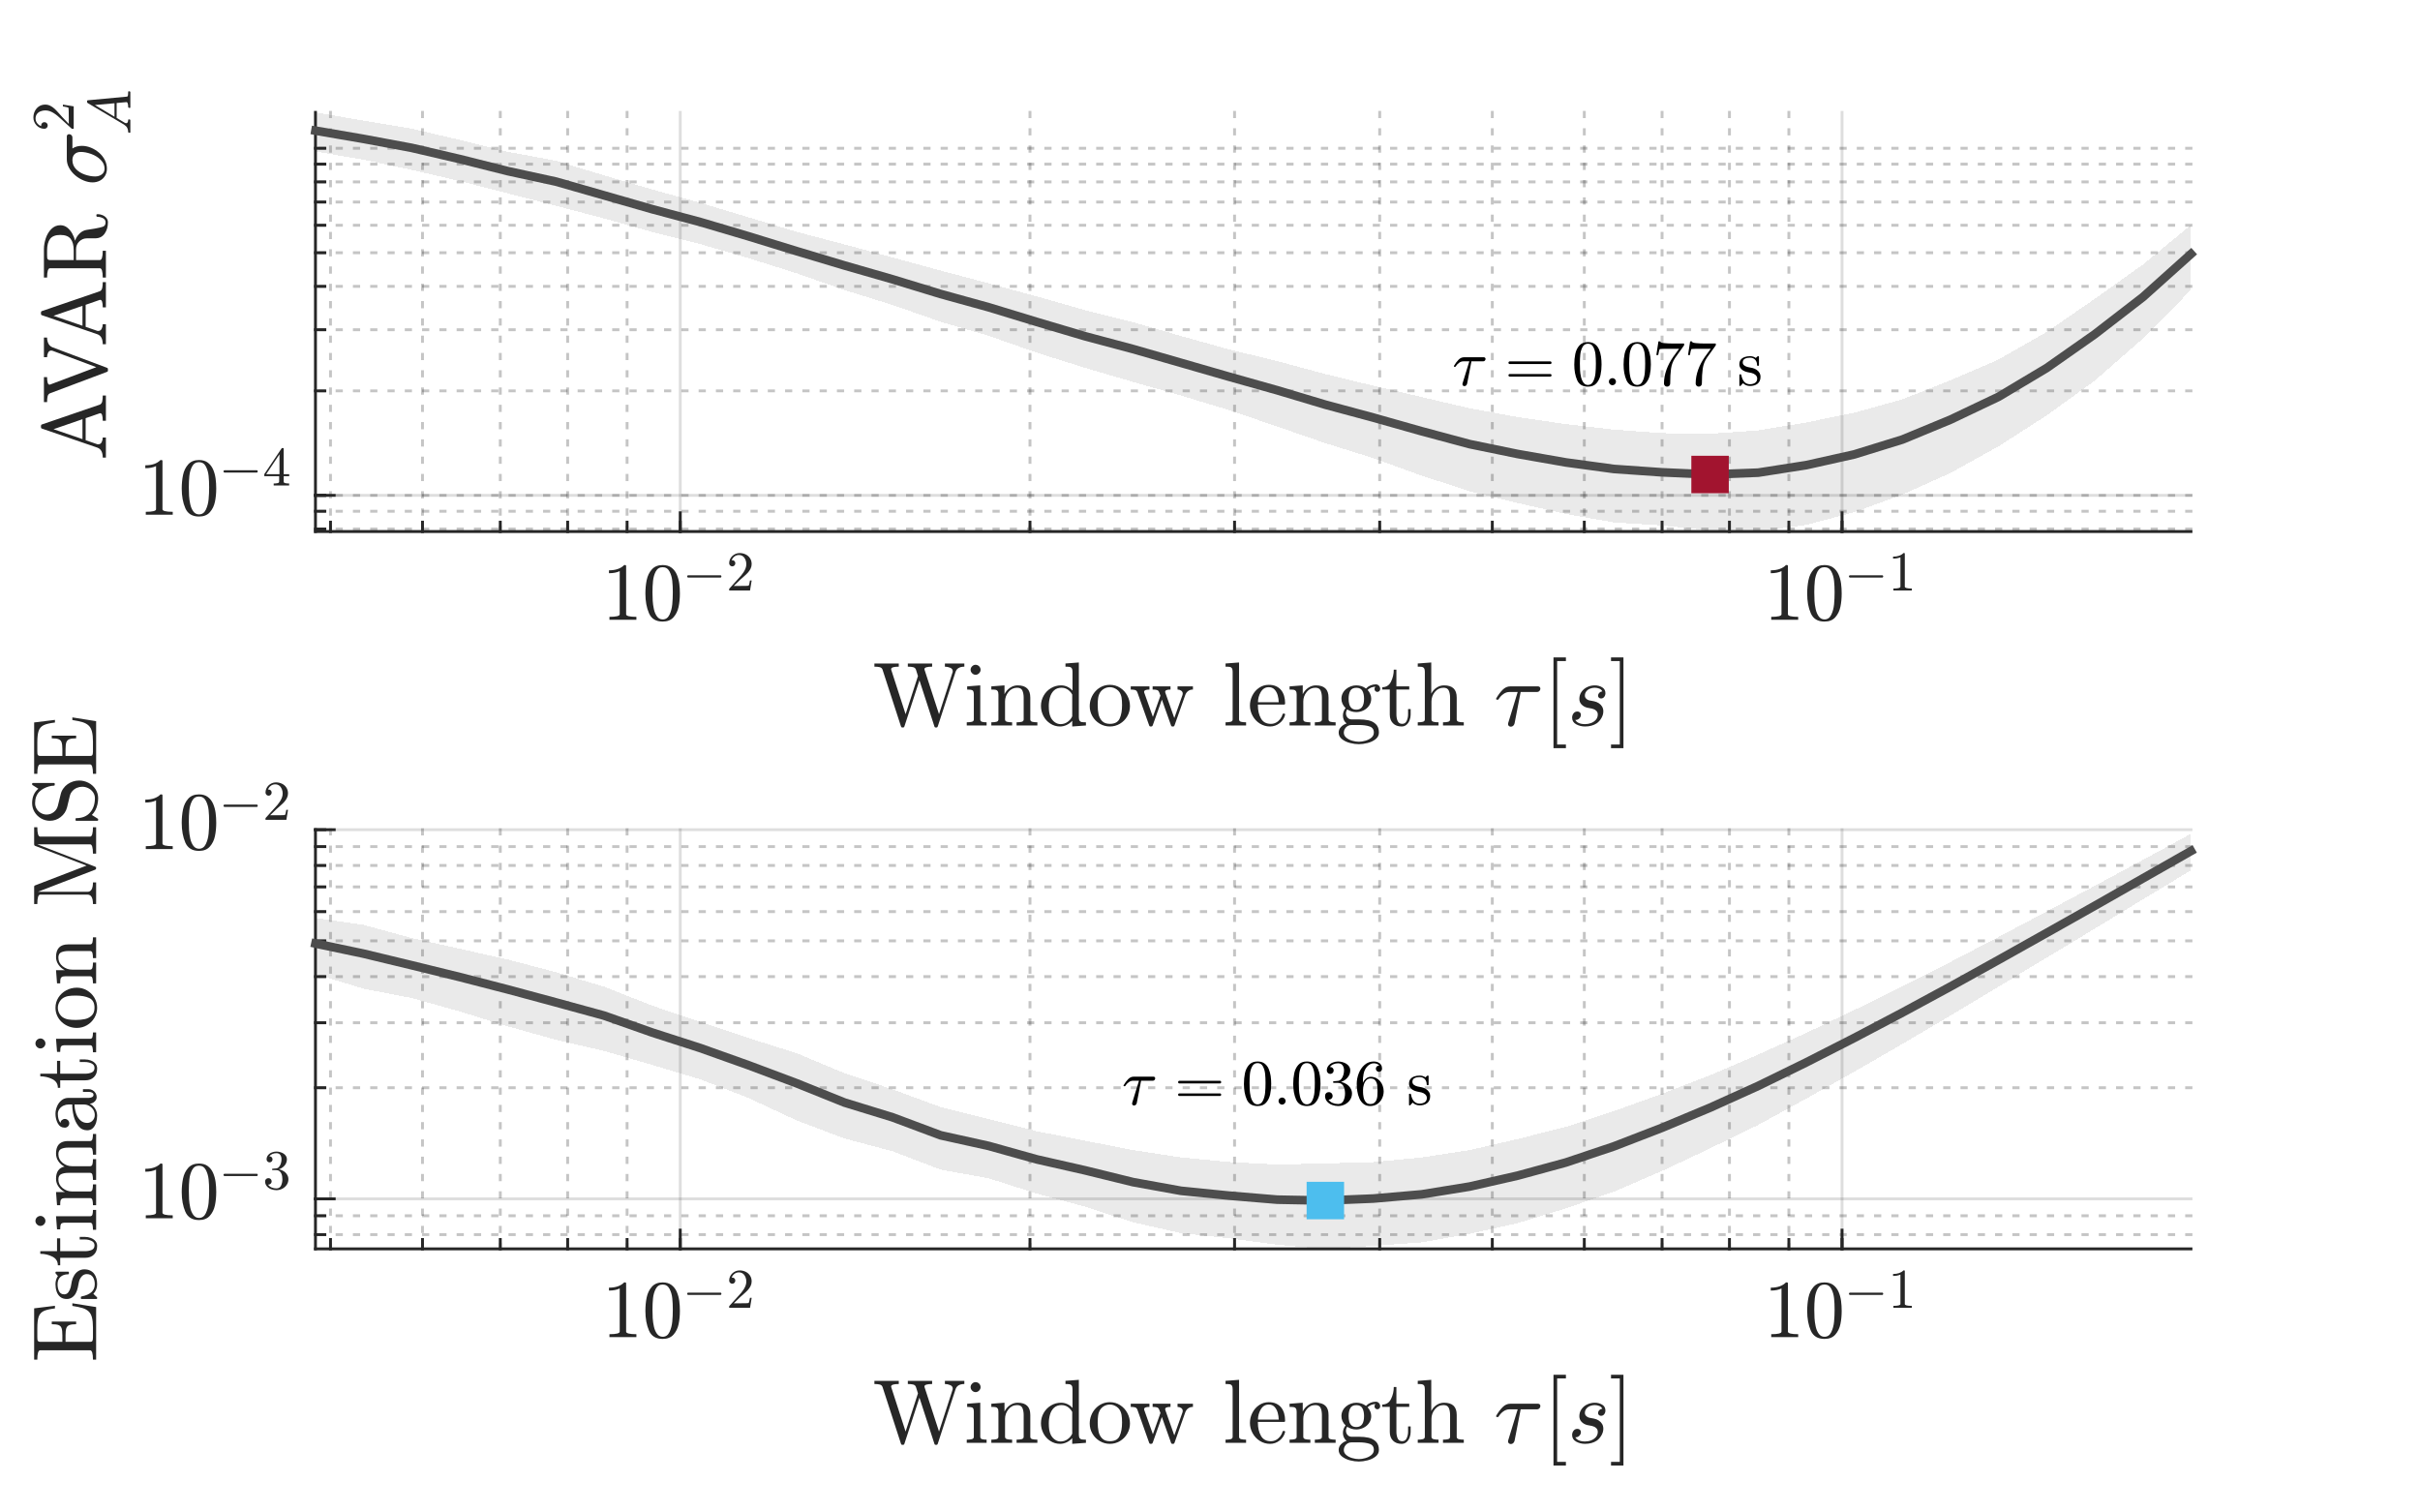 <?xml version="1.0"?>
<!DOCTYPE svg PUBLIC '-//W3C//DTD SVG 1.0//EN'
          'http://www.w3.org/TR/2001/REC-SVG-20010904/DTD/svg10.dtd'>
<svg xmlns:xlink="http://www.w3.org/1999/xlink" style="fill-opacity:1; color-rendering:auto; color-interpolation:auto; text-rendering:auto; stroke:black; stroke-linecap:square; stroke-miterlimit:10; shape-rendering:auto; stroke-opacity:1; fill:black; stroke-dasharray:none; font-weight:normal; stroke-width:1; font-family:'Dialog'; font-style:normal; stroke-linejoin:miter; font-size:12px; stroke-dashoffset:0; image-rendering:auto;" width="560" height="350" xmlns="http://www.w3.org/2000/svg"
><rect width="100%" height="100%" fill="#808080" stroke="none"/><!--Generated by the Batik Graphics2D SVG Generator--><defs id="genericDefs"
  /><g
  ><defs id="defs1"
    ><clipPath clipPathUnits="userSpaceOnUse" id="clipPath1"
      ><path d="M0 0 L560 0 L560 350 L0 350 L0 0 Z"
      /></clipPath
    ></defs
    ><g style="fill:white; stroke:white;"
    ><rect x="0" y="0" width="560" style="clip-path:url(#clipPath1); stroke:none;" height="350"
    /></g
    ><g style="fill:white; text-rendering:optimizeSpeed; color-rendering:optimizeSpeed; image-rendering:optimizeSpeed; shape-rendering:crispEdges; stroke:white; color-interpolation:sRGB;"
    ><rect x="0" width="560" height="350" y="0" style="stroke:none;"
      /><path style="stroke:none;" d="M73 123 L507 123 L507 26 L73 26 Z"
    /></g
    ><g style="fill-opacity:0.251; color-rendering:optimizeQuality; color-interpolation:linearRGB; text-rendering:geometricPrecision; stroke:rgb(26,26,26); stroke-linecap:butt; stroke-miterlimit:1; stroke-opacity:0.251; fill:rgb(26,26,26); stroke-dasharray:1,3; stroke-width:0.667; stroke-linejoin:bevel; image-rendering:optimizeQuality;"
    ><line y2="26" style="fill:none;" x1="76.481" x2="76.481" y1="123"
      /><line y2="26" style="fill:none;" x1="97.769" x2="97.769" y1="123"
      /><line y2="26" style="fill:none;" x1="115.767" x2="115.767" y1="123"
      /><line y2="26" style="fill:none;" x1="131.358" x2="131.358" y1="123"
      /><line y2="26" style="fill:none;" x1="145.11" x2="145.11" y1="123"
      /><line y2="26" style="fill:none;" x1="238.342" x2="238.342" y1="123"
      /><line y2="26" style="fill:none;" x1="285.683" x2="285.683" y1="123"
      /><line y2="26" style="fill:none;" x1="319.272" x2="319.272" y1="123"
      /><line y2="26" style="fill:none;" x1="345.326" x2="345.326" y1="123"
      /><line y2="26" style="fill:none;" x1="366.614" x2="366.614" y1="123"
      /><line y2="26" style="fill:none;" x1="384.612" x2="384.612" y1="123"
      /><line y2="26" style="fill:none;" x1="400.203" x2="400.203" y1="123"
      /><line y2="26" style="fill:none;" x1="413.955" x2="413.955" y1="123"
    /></g
    ><g style="stroke-linecap:butt; fill-opacity:0.149; fill:rgb(38,38,38); text-rendering:geometricPrecision; image-rendering:optimizeQuality; color-rendering:optimizeQuality; stroke-linejoin:round; stroke:rgb(38,38,38); color-interpolation:linearRGB; stroke-width:0.667; stroke-opacity:0.149;"
    ><line y2="26" style="fill:none;" x1="157.412" x2="157.412" y1="123"
      /><line y2="26" style="fill:none;" x1="426.257" x2="426.257" y1="123"
    /></g
    ><g style="fill-opacity:0.251; color-rendering:optimizeQuality; color-interpolation:linearRGB; text-rendering:geometricPrecision; stroke:rgb(26,26,26); stroke-linecap:butt; stroke-miterlimit:1; stroke-opacity:0.251; fill:rgb(26,26,26); stroke-dasharray:1,3; stroke-width:0.667; stroke-linejoin:bevel; image-rendering:optimizeQuality;"
    ><line y2="122.414" style="fill:none;" x1="507" x2="73" y1="122.414"
      /><line y2="118.305" style="fill:none;" x1="507" x2="73" y1="118.305"
      /><line y2="114.63" style="fill:none;" x1="507" x2="73" y1="114.63"
      /><line y2="90.45" style="fill:none;" x1="507" x2="73" y1="90.45"
      /><line y2="76.306" style="fill:none;" x1="507" x2="73" y1="76.306"
      /><line y2="66.271" style="fill:none;" x1="507" x2="73" y1="66.271"
      /><line y2="58.486" style="fill:none;" x1="507" x2="73" y1="58.486"
      /><line y2="52.127" style="fill:none;" x1="507" x2="73" y1="52.127"
      /><line y2="46.749" style="fill:none;" x1="507" x2="73" y1="46.749"
      /><line y2="42.091" style="fill:none;" x1="507" x2="73" y1="42.091"
      /><line y2="37.982" style="fill:none;" x1="507" x2="73" y1="37.982"
      /><line y2="34.307" style="fill:none;" x1="507" x2="73" y1="34.307"
    /></g
    ><g style="stroke-linecap:butt; fill-opacity:0.149; fill:rgb(38,38,38); text-rendering:geometricPrecision; image-rendering:optimizeQuality; color-rendering:optimizeQuality; stroke-linejoin:round; stroke:rgb(38,38,38); color-interpolation:linearRGB; stroke-width:0.667; stroke-opacity:0.149;"
    ><line y2="114.63" style="fill:none;" x1="507" x2="73" y1="114.63"
      /><line x1="73" x2="507" y1="123" style="stroke-linecap:square; fill-opacity:1; fill:none; stroke-opacity:1;" y2="123"
      /><line x1="157.412" x2="157.412" y1="123" style="stroke-linecap:square; fill-opacity:1; fill:none; stroke-opacity:1;" y2="118.66"
      /><line x1="426.257" x2="426.257" y1="123" style="stroke-linecap:square; fill-opacity:1; fill:none; stroke-opacity:1;" y2="118.66"
      /><line x1="76.481" x2="76.481" y1="123" style="stroke-linecap:square; fill-opacity:1; fill:none; stroke-opacity:1;" y2="120.83"
      /><line x1="97.769" x2="97.769" y1="123" style="stroke-linecap:square; fill-opacity:1; fill:none; stroke-opacity:1;" y2="120.83"
      /><line x1="115.767" x2="115.767" y1="123" style="stroke-linecap:square; fill-opacity:1; fill:none; stroke-opacity:1;" y2="120.83"
      /><line x1="131.358" x2="131.358" y1="123" style="stroke-linecap:square; fill-opacity:1; fill:none; stroke-opacity:1;" y2="120.83"
      /><line x1="145.11" x2="145.11" y1="123" style="stroke-linecap:square; fill-opacity:1; fill:none; stroke-opacity:1;" y2="120.83"
      /><line x1="157.412" x2="157.412" y1="123" style="stroke-linecap:square; fill-opacity:1; fill:none; stroke-opacity:1;" y2="120.83"
      /><line x1="238.342" x2="238.342" y1="123" style="stroke-linecap:square; fill-opacity:1; fill:none; stroke-opacity:1;" y2="120.83"
      /><line x1="285.683" x2="285.683" y1="123" style="stroke-linecap:square; fill-opacity:1; fill:none; stroke-opacity:1;" y2="120.83"
      /><line x1="319.272" x2="319.272" y1="123" style="stroke-linecap:square; fill-opacity:1; fill:none; stroke-opacity:1;" y2="120.83"
      /><line x1="345.326" x2="345.326" y1="123" style="stroke-linecap:square; fill-opacity:1; fill:none; stroke-opacity:1;" y2="120.83"
      /><line x1="366.614" x2="366.614" y1="123" style="stroke-linecap:square; fill-opacity:1; fill:none; stroke-opacity:1;" y2="120.83"
      /><line x1="384.612" x2="384.612" y1="123" style="stroke-linecap:square; fill-opacity:1; fill:none; stroke-opacity:1;" y2="120.83"
      /><line x1="400.203" x2="400.203" y1="123" style="stroke-linecap:square; fill-opacity:1; fill:none; stroke-opacity:1;" y2="120.83"
      /><line x1="413.955" x2="413.955" y1="123" style="stroke-linecap:square; fill-opacity:1; fill:none; stroke-opacity:1;" y2="120.83"
      /><line x1="426.257" x2="426.257" y1="123" style="stroke-linecap:square; fill-opacity:1; fill:none; stroke-opacity:1;" y2="120.83"
    /></g
    ><g transform="translate(157.412,127.733)" style="font-size:18.667px; fill:rgb(38,38,38); text-rendering:geometricPrecision; image-rendering:optimizeQuality; color-rendering:optimizeQuality; font-family:'mwa_cmr10'; stroke:rgb(38,38,38); color-interpolation:linearRGB;"
    ><path style="stroke:none;" d="M-16.383 15.68 L-16.383 15.008 Q-14.008 15.008 -14.008 14.414 L-14.008 4.43 Q-14.992 4.914 -16.492 4.914 L-16.492 4.242 Q-14.164 4.242 -12.976 3.024 L-12.711 3.024 Q-12.648 3.024 -12.586 3.078 Q-12.523 3.133 -12.523 3.196 L-12.523 14.414 Q-12.523 15.008 -10.148 15.008 L-10.148 15.68 L-16.383 15.68 Z"
      /><path style="stroke:none;" d="M-4.065 16.102 Q-6.393 16.102 -7.229 14.18 Q-8.065 12.258 -8.065 9.617 Q-8.065 7.977 -7.768 6.516 Q-7.471 5.055 -6.573 4.039 Q-5.674 3.024 -4.065 3.024 Q-2.815 3.024 -2.018 3.633 Q-1.221 4.242 -0.799 5.219 Q-0.377 6.196 -0.229 7.297 Q-0.081 8.399 -0.081 9.617 Q-0.081 11.258 -0.377 12.68 Q-0.674 14.102 -1.557 15.102 Q-2.44 16.102 -4.065 16.102 ZM-4.065 15.602 Q-3.002 15.602 -2.487 14.516 Q-1.971 13.43 -1.846 12.117 Q-1.721 10.805 -1.721 9.321 Q-1.721 7.883 -1.846 6.68 Q-1.971 5.477 -2.487 4.5 Q-3.002 3.524 -4.065 3.524 Q-5.143 3.524 -5.659 4.5 Q-6.174 5.477 -6.299 6.68 Q-6.424 7.883 -6.424 9.321 Q-6.424 10.367 -6.37 11.305 Q-6.315 12.242 -6.096 13.242 Q-5.877 14.242 -5.377 14.922 Q-4.877 15.602 -4.065 15.602 Z"
      /><path style="stroke:none;" d="M1.847 5.922 Q1.737 5.922 1.667 5.836 Q1.597 5.75 1.597 5.656 Q1.597 5.562 1.667 5.476 Q1.737 5.39 1.847 5.39 L9.3 5.39 Q9.409 5.39 9.472 5.476 Q9.534 5.562 9.534 5.656 Q9.534 5.75 9.472 5.836 Q9.409 5.922 9.3 5.922 L1.847 5.922 Z"
      /><path style="stroke:none;" d="M11.322 8.906 L11.322 8.562 Q11.322 8.531 11.353 8.484 L13.369 6.25 Q13.838 5.75 14.119 5.414 Q14.4 5.078 14.681 4.64 Q14.963 4.203 15.127 3.75 Q15.291 3.297 15.291 2.797 Q15.291 2.265 15.088 1.773 Q14.885 1.281 14.494 0.992 Q14.103 0.703 13.556 0.703 Q12.994 0.703 12.541 1.047 Q12.088 1.39 11.9 1.922 Q11.963 1.906 12.041 1.906 Q12.338 1.906 12.541 2.101 Q12.744 2.297 12.744 2.609 Q12.744 2.906 12.541 3.117 Q12.338 3.328 12.041 3.328 Q11.744 3.328 11.533 3.117 Q11.322 2.906 11.322 2.609 Q11.322 2.125 11.51 1.695 Q11.697 1.265 12.041 0.937 Q12.385 0.609 12.822 0.429 Q13.26 0.25 13.744 0.25 Q14.494 0.25 15.135 0.562 Q15.775 0.875 16.15 1.453 Q16.525 2.031 16.525 2.797 Q16.525 3.359 16.275 3.867 Q16.025 4.375 15.643 4.789 Q15.26 5.203 14.65 5.734 Q14.041 6.265 13.853 6.437 L12.385 7.859 L13.635 7.859 Q14.556 7.859 15.174 7.843 Q15.791 7.828 15.822 7.781 Q15.978 7.625 16.135 6.593 L16.525 6.593 L16.15 8.906 L11.322 8.906 Z"
    /></g
    ><g transform="translate(426.257,127.733)" style="font-size:18.667px; fill:rgb(38,38,38); text-rendering:geometricPrecision; image-rendering:optimizeQuality; color-rendering:optimizeQuality; font-family:'mwa_cmr10'; stroke:rgb(38,38,38); color-interpolation:linearRGB;"
    ><path style="stroke:none;" d="M-16.383 15.68 L-16.383 15.008 Q-14.008 15.008 -14.008 14.414 L-14.008 4.43 Q-14.992 4.914 -16.492 4.914 L-16.492 4.242 Q-14.164 4.242 -12.976 3.024 L-12.711 3.024 Q-12.648 3.024 -12.586 3.078 Q-12.523 3.133 -12.523 3.196 L-12.523 14.414 Q-12.523 15.008 -10.148 15.008 L-10.148 15.68 L-16.383 15.68 Z"
      /><path style="stroke:none;" d="M-4.065 16.102 Q-6.393 16.102 -7.229 14.18 Q-8.065 12.258 -8.065 9.617 Q-8.065 7.977 -7.768 6.516 Q-7.471 5.055 -6.573 4.039 Q-5.674 3.024 -4.065 3.024 Q-2.815 3.024 -2.018 3.633 Q-1.221 4.242 -0.799 5.219 Q-0.377 6.196 -0.229 7.297 Q-0.081 8.399 -0.081 9.617 Q-0.081 11.258 -0.377 12.68 Q-0.674 14.102 -1.557 15.102 Q-2.44 16.102 -4.065 16.102 ZM-4.065 15.602 Q-3.002 15.602 -2.487 14.516 Q-1.971 13.43 -1.846 12.117 Q-1.721 10.805 -1.721 9.321 Q-1.721 7.883 -1.846 6.68 Q-1.971 5.477 -2.487 4.5 Q-3.002 3.524 -4.065 3.524 Q-5.143 3.524 -5.659 4.5 Q-6.174 5.477 -6.299 6.68 Q-6.424 7.883 -6.424 9.321 Q-6.424 10.367 -6.37 11.305 Q-6.315 12.242 -6.096 13.242 Q-5.877 14.242 -5.377 14.922 Q-4.877 15.602 -4.065 15.602 Z"
      /><path style="stroke:none;" d="M1.847 5.922 Q1.737 5.922 1.667 5.836 Q1.597 5.75 1.597 5.656 Q1.597 5.562 1.667 5.476 Q1.737 5.39 1.847 5.39 L9.3 5.39 Q9.409 5.39 9.472 5.476 Q9.534 5.562 9.534 5.656 Q9.534 5.75 9.472 5.836 Q9.409 5.922 9.3 5.922 L1.847 5.922 Z"
      /><path style="stroke:none;" d="M11.885 8.906 L11.885 8.453 Q13.51 8.453 13.51 8.031 L13.51 1.218 Q12.838 1.531 11.806 1.531 L11.806 1.078 Q13.4 1.078 14.213 0.25 L14.4 0.25 Q14.447 0.25 14.486 0.281 Q14.525 0.312 14.525 0.359 L14.525 8.031 Q14.525 8.453 16.15 8.453 L16.15 8.906 L11.885 8.906 Z"
    /></g
    ><g transform="translate(290,150.633)" style="font-size:20.533px; fill:rgb(38,38,38); text-rendering:geometricPrecision; image-rendering:optimizeQuality; color-rendering:optimizeQuality; font-family:'mwa_cmr10'; stroke:rgb(38,38,38); color-interpolation:linearRGB;"
    ><path style="stroke:none;" d="M-81.502 17.482 L-85.783 4.31 Q-85.955 3.873 -86.424 3.756 Q-86.893 3.639 -87.658 3.639 L-87.658 2.904 L-82.018 2.904 L-82.018 3.639 Q-83.783 3.639 -83.783 4.201 L-83.783 4.31 L-80.439 14.639 L-77.58 5.81 L-78.049 4.31 Q-78.221 3.873 -78.689 3.756 Q-79.158 3.639 -79.924 3.639 L-79.924 2.904 L-74.299 2.904 L-74.299 3.639 Q-76.08 3.639 -76.08 4.201 Q-76.08 4.232 -76.064 4.295 Q-76.049 4.357 -76.049 4.373 L-72.705 14.639 L-69.549 4.888 Q-69.533 4.826 -69.533 4.685 Q-69.533 4.138 -70.119 3.889 Q-70.705 3.639 -71.346 3.639 L-71.346 2.904 L-66.846 2.904 L-66.846 3.639 Q-68.502 3.639 -68.893 4.888 L-73.002 17.482 Q-73.08 17.717 -73.314 17.717 L-73.455 17.717 Q-73.705 17.717 -73.768 17.482 L-77.236 6.795 L-80.721 17.482 Q-80.799 17.717 -81.033 17.717 L-81.189 17.717 Q-81.424 17.717 -81.502 17.482 Z"
      /><path style="stroke:none;" d="M-66.289 17.248 L-66.289 16.514 Q-65.57 16.514 -65.109 16.396 Q-64.648 16.279 -64.648 15.842 L-64.648 10.107 Q-64.648 9.295 -64.961 9.115 Q-65.273 8.935 -66.195 8.935 L-66.195 8.201 L-63.164 7.967 L-63.164 15.842 Q-63.164 16.279 -62.765 16.396 Q-62.367 16.514 -61.695 16.514 L-61.695 17.248 L-66.289 17.248 ZM-65.398 4.357 Q-65.398 3.904 -65.047 3.553 Q-64.695 3.201 -64.242 3.201 Q-63.945 3.201 -63.672 3.357 Q-63.398 3.514 -63.242 3.787 Q-63.086 4.06 -63.086 4.357 Q-63.086 4.81 -63.437 5.162 Q-63.789 5.513 -64.242 5.513 Q-64.695 5.513 -65.047 5.162 Q-65.398 4.81 -65.398 4.357 Z"
      /><path style="stroke:none;" d="M-60.601 17.248 L-60.601 16.514 Q-59.882 16.514 -59.421 16.396 Q-58.96 16.279 -58.96 15.842 L-58.96 10.107 Q-58.96 9.545 -59.132 9.295 Q-59.304 9.045 -59.616 8.99 Q-59.929 8.935 -60.601 8.935 L-60.601 8.201 L-57.554 7.967 L-57.554 10.014 Q-57.132 9.123 -56.304 8.545 Q-55.476 7.967 -54.507 7.967 Q-53.054 7.967 -52.319 8.662 Q-51.585 9.357 -51.585 10.795 L-51.585 15.842 Q-51.585 16.279 -51.124 16.396 Q-50.663 16.514 -49.944 16.514 L-49.944 17.248 L-54.757 17.248 L-54.757 16.514 Q-54.038 16.514 -53.577 16.396 Q-53.116 16.279 -53.116 15.842 L-53.116 10.857 Q-53.116 9.842 -53.413 9.178 Q-53.71 8.514 -54.632 8.514 Q-55.851 8.514 -56.64 9.49 Q-57.429 10.467 -57.429 11.701 L-57.429 15.842 Q-57.429 16.279 -56.96 16.396 Q-56.491 16.514 -55.788 16.514 L-55.788 17.248 L-60.601 17.248 Z"
      /><path style="stroke:none;" d="M-44.693 17.482 Q-45.928 17.482 -46.959 16.81 Q-47.99 16.139 -48.553 15.045 Q-49.115 13.951 -49.115 12.717 Q-49.115 11.451 -48.498 10.357 Q-47.881 9.264 -46.81 8.615 Q-45.74 7.967 -44.459 7.967 Q-43.693 7.967 -43.006 8.287 Q-42.318 8.607 -41.818 9.185 L-41.818 4.826 Q-41.818 4.263 -41.99 4.006 Q-42.162 3.748 -42.475 3.693 Q-42.787 3.639 -43.443 3.639 L-43.443 2.904 L-40.35 2.67 L-40.35 15.342 Q-40.35 15.889 -40.178 16.146 Q-40.006 16.404 -39.693 16.459 Q-39.381 16.514 -38.709 16.514 L-38.709 17.248 L-41.881 17.482 L-41.881 16.154 Q-42.428 16.779 -43.178 17.131 Q-43.928 17.482 -44.693 17.482 ZM-46.834 15.42 Q-46.475 16.107 -45.873 16.521 Q-45.272 16.935 -44.568 16.935 Q-43.693 16.935 -42.967 16.428 Q-42.24 15.92 -41.881 15.123 L-41.881 10.092 Q-42.131 9.623 -42.506 9.264 Q-42.881 8.904 -43.342 8.709 Q-43.803 8.514 -44.334 8.514 Q-45.428 8.514 -46.092 9.131 Q-46.756 9.748 -47.029 10.717 Q-47.303 11.685 -47.303 12.732 Q-47.303 13.576 -47.209 14.201 Q-47.115 14.826 -46.834 15.42 Z"
      /><path style="stroke:none;" d="M-33.161 17.482 Q-34.426 17.482 -35.505 16.842 Q-36.583 16.201 -37.208 15.123 Q-37.833 14.045 -37.833 12.779 Q-37.833 11.81 -37.489 10.92 Q-37.145 10.029 -36.505 9.326 Q-35.864 8.623 -35.013 8.232 Q-34.161 7.842 -33.161 7.842 Q-31.864 7.842 -30.802 8.521 Q-29.739 9.201 -29.13 10.342 Q-28.52 11.482 -28.52 12.779 Q-28.52 14.045 -29.145 15.123 Q-29.77 16.201 -30.841 16.842 Q-31.911 17.482 -33.161 17.482 ZM-33.161 16.873 Q-31.473 16.873 -30.911 15.654 Q-30.348 14.435 -30.348 12.545 Q-30.348 11.482 -30.466 10.795 Q-30.583 10.107 -30.958 9.529 Q-31.192 9.185 -31.559 8.928 Q-31.927 8.67 -32.325 8.529 Q-32.723 8.389 -33.161 8.389 Q-33.817 8.389 -34.403 8.685 Q-34.989 8.982 -35.38 9.529 Q-35.77 10.139 -35.88 10.85 Q-35.989 11.56 -35.989 12.545 Q-35.989 13.717 -35.786 14.654 Q-35.583 15.592 -34.958 16.232 Q-34.333 16.873 -33.161 16.873 Z"
      /><path style="stroke:none;" d="M-24.074 17.248 L-26.793 9.607 Q-26.965 9.154 -27.316 9.045 Q-27.668 8.935 -28.34 8.935 L-28.34 8.201 L-24.012 8.201 L-24.012 8.935 Q-25.246 8.935 -25.246 9.451 Q-25.246 9.482 -25.238 9.514 Q-25.23 9.545 -25.23 9.607 L-23.215 15.264 L-21.465 10.342 L-21.746 9.607 Q-21.902 9.154 -22.262 9.045 Q-22.621 8.935 -23.277 8.935 L-23.277 8.201 L-19.137 8.201 L-19.137 8.935 Q-20.371 8.935 -20.371 9.451 Q-20.371 9.529 -20.355 9.607 L-18.262 15.529 L-16.355 10.17 Q-16.308 10.014 -16.308 9.873 Q-16.308 9.435 -16.683 9.185 Q-17.058 8.935 -17.512 8.935 L-17.512 8.201 L-13.949 8.201 L-13.949 8.935 Q-14.59 8.935 -15.043 9.264 Q-15.496 9.592 -15.715 10.17 L-18.215 17.248 Q-18.293 17.482 -18.527 17.482 L-18.699 17.482 Q-18.949 17.482 -19.012 17.248 L-21.137 11.264 L-23.262 17.248 Q-23.355 17.482 -23.59 17.482 L-23.746 17.482 Q-23.996 17.482 -24.074 17.248 Z"
      /><path style="stroke:none;" d="M-6.4 17.248 L-6.4 16.514 Q-5.681 16.514 -5.22 16.396 Q-4.759 16.279 -4.759 15.842 L-4.759 4.826 Q-4.759 4.263 -4.923 4.006 Q-5.087 3.748 -5.408 3.693 Q-5.728 3.639 -6.4 3.639 L-6.4 2.904 L-3.275 2.67 L-3.275 15.842 Q-3.275 16.279 -2.814 16.396 Q-2.353 16.514 -1.65 16.514 L-1.65 17.248 L-6.4 17.248 Z"
      /><path style="stroke:none;" d="M3.898 17.482 Q2.616 17.482 1.546 16.81 Q0.476 16.139 -0.141 15.014 Q-0.759 13.889 -0.759 12.639 Q-0.759 11.42 -0.196 10.31 Q0.366 9.201 1.366 8.521 Q2.366 7.842 3.601 7.842 Q4.554 7.842 5.273 8.162 Q5.991 8.482 6.452 9.053 Q6.913 9.623 7.148 10.404 Q7.382 11.185 7.382 12.123 Q7.382 12.404 7.163 12.404 L1.085 12.404 L1.085 12.623 Q1.085 14.373 1.788 15.623 Q2.491 16.873 4.085 16.873 Q4.726 16.873 5.273 16.584 Q5.819 16.295 6.226 15.779 Q6.632 15.264 6.773 14.685 Q6.788 14.607 6.851 14.553 Q6.913 14.498 6.976 14.498 L7.163 14.498 Q7.382 14.498 7.382 14.764 Q7.085 15.951 6.101 16.717 Q5.116 17.482 3.898 17.482 ZM1.101 11.873 L5.898 11.873 Q5.898 11.092 5.671 10.279 Q5.444 9.467 4.937 8.928 Q4.429 8.389 3.601 8.389 Q2.413 8.389 1.757 9.498 Q1.101 10.607 1.101 11.873 Z"
      /><path style="stroke:none;" d="M8.414 17.248 L8.414 16.514 Q9.133 16.514 9.594 16.396 Q10.055 16.279 10.055 15.842 L10.055 10.107 Q10.055 9.545 9.883 9.295 Q9.711 9.045 9.399 8.99 Q9.086 8.935 8.414 8.935 L8.414 8.201 L11.461 7.967 L11.461 10.014 Q11.883 9.123 12.711 8.545 Q13.539 7.967 14.508 7.967 Q15.961 7.967 16.695 8.662 Q17.43 9.357 17.43 10.795 L17.43 15.842 Q17.43 16.279 17.891 16.396 Q18.352 16.514 19.07 16.514 L19.07 17.248 L14.258 17.248 L14.258 16.514 Q14.977 16.514 15.438 16.396 Q15.899 16.279 15.899 15.842 L15.899 10.857 Q15.899 9.842 15.602 9.178 Q15.305 8.514 14.383 8.514 Q13.164 8.514 12.375 9.49 Q11.586 10.467 11.586 11.701 L11.586 15.842 Q11.586 16.279 12.055 16.396 Q12.524 16.514 13.227 16.514 L13.227 17.248 L8.414 17.248 Z"
      /><path style="stroke:none;" d="M19.775 18.889 Q19.775 18.139 20.322 17.584 Q20.869 17.029 21.619 16.779 Q21.197 16.467 20.978 15.982 Q20.759 15.498 20.759 14.967 Q20.759 13.982 21.384 13.217 Q20.415 12.279 20.415 11.06 Q20.415 10.404 20.697 9.826 Q20.978 9.248 21.486 8.826 Q21.994 8.404 22.603 8.185 Q23.212 7.967 23.869 7.967 Q25.119 7.967 26.103 8.701 Q26.54 8.232 27.126 7.982 Q27.712 7.732 28.353 7.732 Q28.806 7.732 29.095 8.053 Q29.384 8.373 29.384 8.826 Q29.384 9.092 29.189 9.287 Q28.994 9.482 28.728 9.482 Q28.462 9.482 28.267 9.287 Q28.072 9.092 28.072 8.826 Q28.072 8.435 28.337 8.279 Q27.244 8.279 26.462 9.029 Q26.853 9.42 27.079 9.967 Q27.306 10.514 27.306 11.06 Q27.306 11.951 26.814 12.662 Q26.322 13.373 25.517 13.764 Q24.712 14.154 23.869 14.154 Q22.712 14.154 21.759 13.529 Q21.462 13.951 21.462 14.451 Q21.462 15.014 21.829 15.428 Q22.197 15.842 22.744 15.842 L24.462 15.842 Q25.712 15.842 26.72 16.068 Q27.728 16.295 28.407 16.974 Q29.087 17.654 29.087 18.889 Q29.087 19.81 28.314 20.42 Q27.54 21.029 26.454 21.303 Q25.369 21.576 24.447 21.576 Q23.509 21.576 22.423 21.303 Q21.337 21.029 20.556 20.42 Q19.775 19.81 19.775 18.889 ZM20.962 18.889 Q20.962 19.592 21.532 20.068 Q22.103 20.545 22.915 20.779 Q23.728 21.014 24.447 21.014 Q25.15 21.014 25.962 20.779 Q26.775 20.545 27.345 20.068 Q27.915 19.592 27.915 18.889 Q27.915 17.795 26.907 17.467 Q25.9 17.139 24.462 17.139 L22.744 17.139 Q22.259 17.139 21.853 17.373 Q21.447 17.607 21.204 18.021 Q20.962 18.435 20.962 18.889 ZM23.869 13.592 Q25.65 13.592 25.65 11.06 Q25.65 9.951 25.267 9.24 Q24.884 8.529 23.869 8.529 Q22.837 8.529 22.454 9.24 Q22.072 9.951 22.072 11.06 Q22.072 11.748 22.22 12.31 Q22.369 12.873 22.759 13.232 Q23.15 13.592 23.869 13.592 Z"
      /><path style="stroke:none;" d="M31.604 14.732 L31.604 8.935 L29.869 8.935 L29.869 8.389 Q31.244 8.389 31.885 7.107 Q32.526 5.826 32.526 4.326 L33.135 4.326 L33.135 8.201 L36.104 8.201 L36.104 8.935 L33.135 8.935 L33.135 14.685 Q33.135 15.56 33.424 16.217 Q33.713 16.873 34.479 16.873 Q35.198 16.873 35.518 16.178 Q35.838 15.482 35.838 14.685 L35.838 13.451 L36.432 13.451 L36.432 14.732 Q36.432 15.389 36.19 16.029 Q35.948 16.67 35.479 17.076 Q35.01 17.482 34.338 17.482 Q33.073 17.482 32.338 16.732 Q31.604 15.982 31.604 14.732 Z"
      /><path style="stroke:none;" d="M38.074 17.248 L38.074 16.514 Q38.792 16.514 39.253 16.396 Q39.714 16.279 39.714 15.842 L39.714 4.826 Q39.714 4.263 39.542 4.006 Q39.37 3.748 39.058 3.693 Q38.745 3.639 38.074 3.639 L38.074 2.904 L41.199 2.67 L41.199 9.889 Q41.636 9.029 42.425 8.498 Q43.214 7.967 44.167 7.967 Q45.62 7.967 46.355 8.662 Q47.089 9.357 47.089 10.795 L47.089 15.842 Q47.089 16.279 47.55 16.396 Q48.011 16.514 48.73 16.514 L48.73 17.248 L43.917 17.248 L43.917 16.514 Q44.636 16.514 45.097 16.396 Q45.558 16.279 45.558 15.842 L45.558 10.857 Q45.558 9.842 45.261 9.178 Q44.964 8.514 44.042 8.514 Q42.824 8.514 42.034 9.49 Q41.245 10.467 41.245 11.701 L41.245 15.842 Q41.245 16.279 41.714 16.396 Q42.183 16.514 42.886 16.514 L42.886 17.248 L38.074 17.248 Z"
      /><path style="stroke:none;" d="M58.966 16.935 Q58.966 16.779 58.997 16.701 L61.2 9.498 L59.31 9.498 Q58.544 9.498 57.872 9.982 Q57.2 10.467 56.763 11.201 Q56.732 11.279 56.638 11.279 L56.404 11.279 Q56.2 11.279 56.2 11.076 Q56.2 11.029 56.247 10.951 Q56.935 9.779 57.716 8.99 Q58.497 8.201 59.482 8.201 L65.919 8.201 Q66.153 8.201 66.302 8.35 Q66.45 8.498 66.45 8.732 Q66.45 9.029 66.232 9.264 Q66.013 9.498 65.7 9.498 L61.888 9.498 L60.482 16.748 Q60.404 17.076 60.177 17.303 Q59.95 17.529 59.607 17.529 Q59.341 17.529 59.154 17.357 Q58.966 17.185 58.966 16.935 Z"
      /><path style="stroke:none;" d="M69.485 22.498 L69.485 1.498 L72.36 1.498 L72.36 2.342 L70.329 2.342 L70.329 21.654 L72.36 21.654 L72.36 22.498 L69.485 22.498 Z"
      /><path style="stroke:none;" d="M74.533 15.967 Q75.095 16.935 76.798 16.935 Q77.533 16.935 78.197 16.678 Q78.861 16.42 79.298 15.92 Q79.736 15.42 79.736 14.701 Q79.736 14.154 79.345 13.81 Q78.955 13.467 78.392 13.342 L77.251 13.123 Q76.486 12.92 75.978 12.389 Q75.47 11.857 75.47 11.092 Q75.47 10.17 75.978 9.451 Q76.486 8.732 77.314 8.35 Q78.142 7.967 79.048 7.967 Q80.001 7.967 80.751 8.42 Q81.501 8.873 81.501 9.779 Q81.501 10.248 81.228 10.623 Q80.955 10.998 80.47 10.998 Q80.205 10.998 80.001 10.818 Q79.798 10.639 79.798 10.357 Q79.798 10.107 79.939 9.881 Q80.08 9.654 80.306 9.514 Q80.533 9.373 80.783 9.373 Q80.595 8.92 80.087 8.717 Q79.58 8.514 79.001 8.514 Q78.47 8.514 77.939 8.725 Q77.408 8.935 77.08 9.357 Q76.751 9.779 76.751 10.342 Q76.751 10.717 77.017 11.006 Q77.283 11.295 77.673 11.42 L78.892 11.654 Q79.486 11.779 79.97 12.092 Q80.455 12.404 80.736 12.881 Q81.017 13.357 81.017 13.982 Q81.017 14.764 80.58 15.521 Q80.142 16.279 79.517 16.732 Q78.392 17.482 76.783 17.482 Q75.658 17.482 74.728 16.967 Q73.798 16.451 73.798 15.435 Q73.798 14.873 74.126 14.443 Q74.455 14.014 75.033 14.014 Q75.376 14.014 75.603 14.225 Q75.83 14.435 75.83 14.764 Q75.83 15.248 75.47 15.607 Q75.111 15.967 74.626 15.967 L74.533 15.967 Z"
      /><path style="stroke:none;" d="M82.798 22.498 L82.798 21.654 L84.83 21.654 L84.83 2.342 L82.798 2.342 L82.798 1.498 L85.673 1.498 L85.673 22.498 L82.798 22.498 Z"
    /></g
    ><g style="fill:rgb(38,38,38); text-rendering:geometricPrecision; image-rendering:optimizeQuality; color-rendering:optimizeQuality; stroke-linejoin:round; stroke:rgb(38,38,38); color-interpolation:linearRGB; stroke-width:0.667;"
    ><line y2="26" style="fill:none;" x1="73" x2="73" y1="123"
      /><line y2="114.63" style="fill:none;" x1="73" x2="77.34" y1="114.63"
      /><line y2="122.414" style="fill:none;" x1="73" x2="75.17" y1="122.414"
      /><line y2="118.305" style="fill:none;" x1="73" x2="75.17" y1="118.305"
      /><line y2="114.63" style="fill:none;" x1="73" x2="75.17" y1="114.63"
      /><line y2="114.63" style="fill:none;" x1="73" x2="75.17" y1="114.63"
      /><line y2="90.45" style="fill:none;" x1="73" x2="75.17" y1="90.45"
      /><line y2="76.306" style="fill:none;" x1="73" x2="75.17" y1="76.306"
      /><line y2="66.271" style="fill:none;" x1="73" x2="75.17" y1="66.271"
      /><line y2="58.486" style="fill:none;" x1="73" x2="75.17" y1="58.486"
      /><line y2="52.127" style="fill:none;" x1="73" x2="75.17" y1="52.127"
      /><line y2="46.749" style="fill:none;" x1="73" x2="75.17" y1="46.749"
      /><line y2="42.091" style="fill:none;" x1="73" x2="75.17" y1="42.091"
      /><line y2="37.982" style="fill:none;" x1="73" x2="75.17" y1="37.982"
      /><line y2="34.307" style="fill:none;" x1="73" x2="75.17" y1="34.307"
    /></g
    ><g transform="translate(68.267,114.63)" style="font-size:18.667px; fill:rgb(38,38,38); text-rendering:geometricPrecision; image-rendering:optimizeQuality; color-rendering:optimizeQuality; font-family:'mwa_cmr10'; stroke:rgb(38,38,38); color-interpolation:linearRGB;"
    ><path style="stroke:none;" d="M-34.531 4.48 L-34.531 3.808 Q-32.156 3.808 -32.156 3.214 L-32.156 -6.77 Q-33.14 -6.286 -34.64 -6.286 L-34.64 -6.958 Q-32.312 -6.958 -31.125 -8.176 L-30.859 -8.176 Q-30.796 -8.176 -30.734 -8.122 Q-30.671 -8.067 -30.671 -8.004 L-30.671 3.214 Q-30.671 3.808 -28.296 3.808 L-28.296 4.48 L-34.531 4.48 Z"
    /></g
    ><g transform="translate(68.267,114.63)" style="font-size:18.667px; fill:rgb(38,38,38); text-rendering:geometricPrecision; image-rendering:optimizeQuality; color-rendering:optimizeQuality; font-family:'mwa_cmr10'; stroke:rgb(38,38,38); color-interpolation:linearRGB;"
    ><path style="stroke:none;" d="M-22.213 4.902 Q-24.541 4.902 -25.377 2.98 Q-26.213 1.058 -26.213 -1.583 Q-26.213 -3.223 -25.916 -4.684 Q-25.619 -6.145 -24.721 -7.161 Q-23.822 -8.176 -22.213 -8.176 Q-20.963 -8.176 -20.166 -7.567 Q-19.369 -6.958 -18.947 -5.981 Q-18.526 -5.004 -18.377 -3.903 Q-18.229 -2.801 -18.229 -1.583 Q-18.229 0.058 -18.526 1.48 Q-18.822 2.902 -19.705 3.902 Q-20.588 4.902 -22.213 4.902 ZM-22.213 4.402 Q-21.151 4.402 -20.635 3.316 Q-20.119 2.23 -19.994 0.917 Q-19.869 -0.395 -19.869 -1.879 Q-19.869 -3.317 -19.994 -4.52 Q-20.119 -5.723 -20.635 -6.7 Q-21.151 -7.676 -22.213 -7.676 Q-23.291 -7.676 -23.807 -6.7 Q-24.322 -5.723 -24.447 -4.52 Q-24.572 -3.317 -24.572 -1.879 Q-24.572 -0.833 -24.518 0.105 Q-24.463 1.042 -24.244 2.042 Q-24.026 3.042 -23.526 3.722 Q-23.026 4.402 -22.213 4.402 Z"
      /><path style="stroke:none;" d="M-16.302 -5.278 Q-16.411 -5.278 -16.481 -5.364 Q-16.552 -5.45 -16.552 -5.544 Q-16.552 -5.638 -16.481 -5.724 Q-16.411 -5.81 -16.302 -5.81 L-8.848 -5.81 Q-8.739 -5.81 -8.677 -5.724 Q-8.614 -5.638 -8.614 -5.544 Q-8.614 -5.45 -8.677 -5.364 Q-8.739 -5.278 -8.848 -5.278 L-16.302 -5.278 Z"
      /><path style="stroke:none;" d="M-7.107 -4.435 L-7.107 -4.903 L-3.092 -10.888 Q-3.045 -10.95 -2.951 -10.95 L-2.764 -10.95 Q-2.623 -10.95 -2.623 -10.81 L-2.623 -4.903 L-1.342 -4.903 L-1.342 -4.435 L-2.623 -4.435 L-2.623 -3.169 Q-2.623 -2.903 -2.24 -2.825 Q-1.857 -2.747 -1.357 -2.747 L-1.357 -2.294 L-4.935 -2.294 L-4.935 -2.747 Q-4.435 -2.747 -4.053 -2.825 Q-3.67 -2.903 -3.67 -3.169 L-3.67 -4.435 L-7.107 -4.435 ZM-6.67 -4.903 L-3.592 -4.903 L-3.592 -9.497 L-6.67 -4.903 Z"
    /></g
    ><g style="fill-opacity:0.102; fill:rgb(51,51,51); text-rendering:optimizeSpeed; image-rendering:optimizeSpeed; color-rendering:optimizeSpeed; shape-rendering:crispEdges; stroke:rgb(51,51,51); color-interpolation:sRGB; stroke-opacity:0.102;"
    ><path style="stroke:none;" d="M251.051 85.112 L262.18 88.371 L273.308 91.535 L284.436 94.91 L295.564 98.699 L306.692 102.551 L317.82 106.012 L328.949 110.057 L340.077 113.673 L351.205 116.403 L362.333 118.935 L373.462 120.881 L384.59 121.594 L395.718 122.773 L406.846 123 L417.974 121.463 L429.103 118.527 L440.231 114.433 L451.359 109.461 L462.487 103.275 L473.615 96.131 L484.744 88.082 L495.872 78.351 L507 67.091 L507 52.062 L495.872 61.232 L484.744 69.151 L473.615 76.826 L462.487 83.194 L451.359 88.002 L440.231 92.406 L429.103 95.506 L417.974 97.761 L406.846 99.605 L395.718 100.372 L384.59 100.227 L373.462 99.416 L362.333 98.138 L351.205 96.512 L340.077 94.477 L328.949 91.862 L317.82 89.263 L306.692 86.558 L295.564 83.56 L284.436 80.859 L273.308 77.762 L262.18 74.534 L251.051 71.761 L239.923 68.591 L228.795 65.56 L217.667 62.612 L206.538 59.566 L195.41 56.551 L184.282 53.633 L173.154 50.266 L162.026 46.924 L150.897 43.832 L139.769 40.579 L128.641 37.197 L117.513 35.118 L106.385 32.37 L95.256 29.77 L84.128 27.913 L73 26 L73 35.05 L84.128 36.95 L95.256 39.307 L106.385 41.888 L117.513 44.748 L128.641 47.614 L139.769 50.542 L150.897 53.661 L162.026 56.477 L173.154 59.71 L184.282 63.214 L195.41 67.112 L206.538 70.567 L217.667 74.46 L228.795 77.706 L239.923 81.615 Z"
    /></g
    ><g style="stroke-linecap:butt; fill:rgb(77,77,77); text-rendering:geometricPrecision; image-rendering:optimizeQuality; color-rendering:optimizeQuality; stroke-linejoin:round; stroke:rgb(77,77,77); color-interpolation:linearRGB; stroke-width:2;"
    ><path d="M73 30.232 L84.128 32.14 L95.256 34.214 L106.385 36.805 L117.513 39.602 L128.641 42.018 L139.769 45.206 L150.897 48.402 L162.026 51.375 L173.154 54.669 L184.282 58.096 L195.41 61.433 L206.538 64.635 L217.667 68.035 L228.795 71.107 L239.923 74.499 L251.051 77.802 L262.18 80.771 L273.308 83.973 L284.436 87.182 L295.564 90.314 L306.692 93.646 L317.82 96.641 L328.949 99.786 L340.077 102.771 L351.205 105.059 L362.333 107.009 L373.462 108.523 L384.59 109.299 L395.718 109.804 L406.846 109.377 L417.974 107.637 L429.103 105.151 L440.231 101.709 L451.359 97.106 L462.487 91.809 L473.615 85.16 L484.744 77.348 L495.872 68.752 L507 58.774" style="fill:none; fill-rule:evenodd;"
    /></g
    ><g transform="translate(395.718,109.804)" style="fill:rgb(162,20,47); text-rendering:geometricPrecision; color-rendering:optimizeQuality; image-rendering:optimizeQuality; color-interpolation:linearRGB; stroke:rgb(162,20,47);"
    ><path style="stroke:none;" d="M-4 -4 L-4 4 L4 4 L4 -4 Z"
    /></g
    ><g transform="translate(395.718,109.804)" style="stroke-linecap:butt; fill:rgb(162,20,47); text-rendering:geometricPrecision; color-rendering:optimizeQuality; image-rendering:optimizeQuality; stroke:rgb(162,20,47); color-interpolation:linearRGB; stroke-width:0.667;"
    ><path style="fill:none;" d="M-4 -4 L-4 4 L4 4 L4 -4 Z"
    /></g
    ><g transform="translate(336.075,85.625)" style="font-size:14.667px; text-rendering:geometricPrecision; color-rendering:optimizeQuality; image-rendering:optimizeQuality; font-family:'mwb_cmmi10'; color-interpolation:linearRGB;"
    ><path style="stroke:none;" d="M2.344 3.286 Q2.344 3.192 2.359 3.129 L3.938 -2.011 L2.578 -2.011 Q2.031 -2.011 1.555 -1.668 Q1.078 -1.324 0.766 -0.808 Q0.734 -0.746 0.672 -0.746 L0.5 -0.746 Q0.359 -0.746 0.359 -0.886 Q0.359 -0.918 0.391 -0.98 Q0.875 -1.808 1.438 -2.378 Q2 -2.949 2.703 -2.949 L7.297 -2.949 Q7.469 -2.949 7.578 -2.839 Q7.688 -2.73 7.688 -2.574 Q7.688 -2.339 7.531 -2.175 Q7.375 -2.011 7.141 -2.011 L4.422 -2.011 L3.422 3.161 Q3.359 3.395 3.203 3.559 Q3.047 3.723 2.797 3.723 Q2.594 3.723 2.469 3.598 Q2.344 3.473 2.344 3.286 Z"
    /></g
    ><g transform="translate(336.075,85.625)" style="font-size:14.667px; text-rendering:geometricPrecision; color-rendering:optimizeQuality; image-rendering:optimizeQuality; font-family:'mwa_cmr10'; color-interpolation:linearRGB;"
    ><path style="stroke:none;" d="M13.271 1.52 Q13.146 1.52 13.068 1.426 Q12.989 1.332 12.989 1.223 Q12.989 1.098 13.068 1.012 Q13.146 0.926 13.271 0.926 L22.693 0.926 Q22.802 0.926 22.88 1.012 Q22.958 1.098 22.958 1.223 Q22.958 1.332 22.88 1.426 Q22.802 1.52 22.693 1.52 L13.271 1.52 ZM13.271 -1.386 Q13.146 -1.386 13.068 -1.472 Q12.989 -1.558 12.989 -1.683 Q12.989 -1.793 13.068 -1.894 Q13.146 -1.996 13.271 -1.996 L22.693 -1.996 Q22.802 -1.996 22.88 -1.894 Q22.958 -1.793 22.958 -1.683 Q22.958 -1.558 22.88 -1.472 Q22.802 -1.386 22.693 -1.386 L13.271 -1.386 Z"
      /><path style="stroke:none;" d="M31.377 3.848 Q29.533 3.848 28.877 2.332 Q28.221 0.817 28.221 -1.261 Q28.221 -2.574 28.455 -3.722 Q28.69 -4.871 29.393 -5.668 Q30.096 -6.464 31.377 -6.464 Q32.361 -6.464 32.994 -5.988 Q33.627 -5.511 33.955 -4.746 Q34.283 -3.98 34.408 -3.105 Q34.533 -2.23 34.533 -1.261 Q34.533 0.02 34.291 1.145 Q34.049 2.27 33.354 3.059 Q32.658 3.848 31.377 3.848 ZM31.377 3.457 Q32.205 3.457 32.619 2.606 Q33.033 1.754 33.127 0.707 Q33.221 -0.339 33.221 -1.511 Q33.221 -2.636 33.127 -3.589 Q33.033 -4.543 32.627 -5.316 Q32.221 -6.089 31.377 -6.089 Q30.533 -6.089 30.119 -5.308 Q29.705 -4.527 29.611 -3.582 Q29.518 -2.636 29.518 -1.511 Q29.518 -0.668 29.557 0.075 Q29.596 0.817 29.776 1.598 Q29.955 2.379 30.346 2.918 Q30.736 3.457 31.377 3.457 Z"
      /><path style="stroke:none;" d="M36.226 2.692 Q36.226 2.348 36.476 2.114 Q36.726 1.879 37.054 1.879 Q37.257 1.879 37.453 1.989 Q37.648 2.098 37.757 2.293 Q37.867 2.489 37.867 2.692 Q37.867 3.02 37.625 3.27 Q37.382 3.52 37.054 3.52 Q36.726 3.52 36.476 3.27 Q36.226 3.02 36.226 2.692 Z"
      /><path style="stroke:none;" d="M42.785 3.848 Q40.941 3.848 40.285 2.332 Q39.628 0.817 39.628 -1.261 Q39.628 -2.574 39.863 -3.722 Q40.097 -4.871 40.8 -5.668 Q41.503 -6.464 42.785 -6.464 Q43.769 -6.464 44.402 -5.988 Q45.035 -5.511 45.363 -4.746 Q45.691 -3.98 45.816 -3.105 Q45.941 -2.23 45.941 -1.261 Q45.941 0.02 45.699 1.145 Q45.456 2.27 44.761 3.059 Q44.066 3.848 42.785 3.848 ZM42.785 3.457 Q43.613 3.457 44.027 2.606 Q44.441 1.754 44.535 0.707 Q44.628 -0.339 44.628 -1.511 Q44.628 -2.636 44.535 -3.589 Q44.441 -4.543 44.035 -5.316 Q43.628 -6.089 42.785 -6.089 Q41.941 -6.089 41.527 -5.308 Q41.113 -4.527 41.019 -3.582 Q40.925 -2.636 40.925 -1.511 Q40.925 -0.668 40.964 0.075 Q41.003 0.817 41.183 1.598 Q41.363 2.379 41.753 2.918 Q42.144 3.457 42.785 3.457 Z"
      /><path style="stroke:none;" d="M48.977 3.129 Q48.977 2.301 49.126 1.504 Q49.274 0.707 49.556 -0.074 Q49.837 -0.855 50.235 -1.605 Q50.634 -2.355 51.102 -3.027 L52.477 -4.918 L50.759 -4.918 Q48.102 -4.918 48.009 -4.855 Q47.821 -4.605 47.649 -3.464 L47.212 -3.464 L47.696 -6.621 L48.134 -6.621 L48.134 -6.574 Q48.134 -6.308 49.056 -6.222 Q49.977 -6.136 50.852 -6.136 L53.634 -6.136 L53.634 -5.746 Q53.634 -5.746 53.634 -5.738 Q53.634 -5.73 53.634 -5.714 L51.556 -2.808 Q50.806 -1.683 50.61 -0.308 Q50.415 1.067 50.415 3.129 Q50.415 3.426 50.204 3.637 Q49.993 3.848 49.696 3.848 Q49.399 3.848 49.188 3.637 Q48.977 3.426 48.977 3.129 Z"
      /><path style="stroke:none;" d="M56.311 3.129 Q56.311 2.301 56.459 1.504 Q56.608 0.707 56.889 -0.074 Q57.17 -0.855 57.569 -1.605 Q57.967 -2.355 58.436 -3.027 L59.811 -4.918 L58.092 -4.918 Q55.436 -4.918 55.342 -4.855 Q55.154 -4.605 54.983 -3.464 L54.545 -3.464 L55.029 -6.621 L55.467 -6.621 L55.467 -6.574 Q55.467 -6.308 56.389 -6.222 Q57.311 -6.136 58.186 -6.136 L60.967 -6.136 L60.967 -5.746 Q60.967 -5.746 60.967 -5.738 Q60.967 -5.73 60.967 -5.714 L58.889 -2.808 Q58.139 -1.683 57.944 -0.308 Q57.748 1.067 57.748 3.129 Q57.748 3.426 57.537 3.637 Q57.326 3.848 57.029 3.848 Q56.733 3.848 56.522 3.637 Q56.311 3.426 56.311 3.129 Z"
      /><path style="stroke:none;" d="M66.424 3.567 L66.424 1.114 Q66.424 1.004 66.549 1.004 L66.736 1.004 Q66.83 1.004 66.861 1.114 Q67.267 3.286 68.877 3.286 Q69.58 3.286 70.064 2.965 Q70.549 2.645 70.549 1.973 Q70.549 1.489 70.174 1.153 Q69.799 0.817 69.283 0.692 L68.283 0.489 Q67.783 0.379 67.369 0.153 Q66.955 -0.074 66.689 -0.449 Q66.424 -0.824 66.424 -1.324 Q66.424 -1.996 66.767 -2.41 Q67.111 -2.824 67.674 -3.011 Q68.236 -3.199 68.877 -3.199 Q69.642 -3.199 70.22 -2.793 L70.642 -3.168 Q70.642 -3.199 70.72 -3.199 L70.83 -3.199 Q70.877 -3.199 70.916 -3.16 Q70.955 -3.121 70.955 -3.074 L70.955 -1.121 Q70.955 -0.98 70.83 -0.98 L70.642 -0.98 Q70.517 -0.98 70.517 -1.121 Q70.517 -1.902 70.08 -2.378 Q69.642 -2.855 68.861 -2.855 Q68.189 -2.855 67.697 -2.605 Q67.205 -2.355 67.205 -1.746 Q67.205 -1.324 67.556 -1.058 Q67.908 -0.793 68.392 -0.683 L69.408 -0.48 Q69.908 -0.371 70.353 -0.089 Q70.799 0.192 71.056 0.614 Q71.314 1.036 71.314 1.567 Q71.314 2.114 71.135 2.512 Q70.955 2.911 70.619 3.176 Q70.283 3.442 69.83 3.567 Q69.377 3.692 68.877 3.692 Q67.939 3.692 67.267 3.051 L66.72 3.645 Q66.72 3.692 66.642 3.692 L66.549 3.692 Q66.424 3.692 66.424 3.567 Z"
    /></g
    ><g transform="translate(31.9,63) rotate(-90)" style="font-size:20.533px; fill:rgb(38,38,38); text-rendering:geometricPrecision; image-rendering:optimizeQuality; color-rendering:optimizeQuality; font-family:'mwa_cmr10'; stroke:rgb(38,38,38); color-interpolation:linearRGB;"
    ><path style="stroke:none;" d="M-42.896 -7.392 L-42.896 -8.126 Q-41.021 -8.126 -40.584 -9.376 L-36.177 -22.205 Q-36.115 -22.423 -35.834 -22.423 L-35.568 -22.423 Q-35.287 -22.423 -35.224 -22.205 L-30.631 -8.798 Q-30.427 -8.361 -29.881 -8.244 Q-29.334 -8.126 -28.521 -8.126 L-28.521 -7.392 L-34.365 -7.392 L-34.365 -8.126 Q-32.63 -8.126 -32.63 -8.689 L-32.63 -8.798 L-33.771 -12.08 L-38.865 -12.08 L-39.802 -9.376 Q-39.818 -9.298 -39.818 -9.158 Q-39.818 -8.626 -39.326 -8.376 Q-38.834 -8.126 -38.255 -8.126 L-38.255 -7.392 L-42.896 -7.392 ZM-38.615 -12.814 L-34.005 -12.814 L-36.318 -19.517 L-38.615 -12.814 Z"
      /><path style="stroke:none;" d="M-23.059 -7.158 L-28.012 -20.33 Q-28.2 -20.767 -28.723 -20.884 Q-29.246 -21.001 -30.043 -21.001 L-30.043 -21.736 L-24.278 -21.736 L-24.278 -21.001 Q-26.012 -21.001 -26.012 -20.455 Q-26.012 -20.423 -26.004 -20.4 Q-25.996 -20.376 -25.996 -20.33 L-21.965 -9.611 L-18.168 -19.751 Q-18.121 -19.845 -18.121 -20.017 Q-18.121 -20.533 -18.598 -20.767 Q-19.075 -21.001 -19.653 -21.001 L-19.653 -21.736 L-15.121 -21.736 L-15.121 -21.001 Q-15.903 -21.001 -16.504 -20.705 Q-17.106 -20.408 -17.371 -19.751 L-22.106 -7.158 Q-22.168 -6.923 -22.45 -6.923 L-22.715 -6.923 Q-22.996 -6.923 -23.059 -7.158 Z"
      /><path style="stroke:none;" d="M-16.659 -7.392 L-16.659 -8.126 Q-14.784 -8.126 -14.347 -9.376 L-9.94 -22.205 Q-9.878 -22.423 -9.597 -22.423 L-9.331 -22.423 Q-9.05 -22.423 -8.987 -22.205 L-4.394 -8.798 Q-4.19 -8.361 -3.643 -8.244 Q-3.097 -8.126 -2.284 -8.126 L-2.284 -7.392 L-8.128 -7.392 L-8.128 -8.126 Q-6.394 -8.126 -6.394 -8.689 L-6.394 -8.798 L-7.534 -12.08 L-12.628 -12.08 L-13.565 -9.376 Q-13.581 -9.298 -13.581 -9.158 Q-13.581 -8.626 -13.089 -8.376 Q-12.597 -8.126 -12.018 -8.126 L-12.018 -7.392 L-16.659 -7.392 ZM-12.378 -12.814 L-7.769 -12.814 L-10.081 -19.517 L-12.378 -12.814 Z"
      /><path style="stroke:none;" d="M-1.228 -7.392 L-1.228 -8.126 Q0.928 -8.126 0.928 -8.798 L0.928 -20.33 Q0.928 -21.001 -1.228 -21.001 L-1.228 -21.736 L5.366 -21.736 Q6.538 -21.736 7.835 -21.314 Q9.132 -20.892 10.007 -20.017 Q10.882 -19.142 10.882 -17.939 Q10.882 -17.048 10.35 -16.361 Q9.819 -15.673 8.991 -15.205 Q8.163 -14.736 7.303 -14.533 Q8.257 -14.205 8.96 -13.486 Q9.663 -12.767 9.803 -11.845 L10.1 -9.97 Q10.319 -8.72 10.538 -8.095 Q10.757 -7.47 11.538 -7.47 Q12.194 -7.47 12.514 -8.08 Q12.835 -8.689 12.835 -9.408 Q12.835 -9.486 12.905 -9.54 Q12.975 -9.595 13.038 -9.595 L13.241 -9.595 Q13.444 -9.595 13.444 -9.314 Q13.444 -8.751 13.217 -8.197 Q12.991 -7.642 12.561 -7.283 Q12.132 -6.923 11.553 -6.923 Q10.038 -6.923 8.944 -7.681 Q7.85 -8.439 7.85 -9.892 L7.85 -11.767 Q7.85 -12.814 7.124 -13.556 Q6.397 -14.298 5.335 -14.298 L2.819 -14.298 L2.819 -8.798 Q2.819 -8.126 4.975 -8.126 L4.975 -7.392 L-1.228 -7.392 ZM2.819 -14.845 L5.069 -14.845 Q6.803 -14.845 7.718 -15.548 Q8.632 -16.251 8.632 -17.939 Q8.632 -19.611 7.725 -20.306 Q6.819 -21.001 5.069 -21.001 L3.882 -21.001 Q3.507 -21.001 3.296 -20.97 Q3.085 -20.939 2.952 -20.791 Q2.819 -20.642 2.819 -20.33 L2.819 -14.845 Z"
      /><path style="stroke:none;" d="M23.95 -7.158 Q23.028 -7.158 22.302 -7.603 Q21.575 -8.048 21.185 -8.806 Q20.794 -9.564 20.794 -10.486 Q20.794 -11.455 21.232 -12.533 Q21.669 -13.611 22.435 -14.501 Q23.2 -15.392 24.161 -15.915 Q25.122 -16.439 26.138 -16.439 L31.435 -16.439 Q31.653 -16.439 31.802 -16.298 Q31.95 -16.158 31.95 -15.908 Q31.95 -15.611 31.732 -15.376 Q31.513 -15.142 31.2 -15.142 L28.638 -15.142 Q29.247 -14.236 29.247 -12.955 Q29.247 -11.908 28.833 -10.884 Q28.419 -9.861 27.692 -9.009 Q26.966 -8.158 25.997 -7.658 Q25.028 -7.158 23.95 -7.158 ZM23.982 -7.705 Q25.122 -7.705 26.013 -8.603 Q26.903 -9.501 27.372 -10.798 Q27.841 -12.095 27.841 -13.205 Q27.841 -14.111 27.341 -14.626 Q26.841 -15.142 25.95 -15.142 Q24.732 -15.142 23.88 -14.322 Q23.028 -13.501 22.599 -12.259 Q22.169 -11.017 22.169 -9.876 Q22.169 -8.97 22.645 -8.337 Q23.122 -7.705 23.982 -7.705 Z"
      /><path style="stroke:none;" d="M33.201 -14.844 L33.201 -15.219 Q33.201 -15.25 33.217 -15.297 L35.404 -17.703 Q35.889 -18.234 36.193 -18.593 Q36.498 -18.953 36.803 -19.429 Q37.107 -19.906 37.279 -20.39 Q37.451 -20.875 37.451 -21.422 Q37.451 -22 37.24 -22.523 Q37.029 -23.047 36.607 -23.359 Q36.185 -23.672 35.592 -23.672 Q34.982 -23.672 34.498 -23.304 Q34.014 -22.937 33.81 -22.359 Q33.873 -22.375 33.967 -22.375 Q34.279 -22.375 34.506 -22.164 Q34.732 -21.953 34.732 -21.625 Q34.732 -21.297 34.506 -21.078 Q34.279 -20.859 33.967 -20.859 Q33.639 -20.859 33.42 -21.086 Q33.201 -21.312 33.201 -21.625 Q33.201 -22.14 33.397 -22.601 Q33.592 -23.062 33.967 -23.422 Q34.342 -23.781 34.81 -23.976 Q35.279 -24.172 35.795 -24.172 Q36.607 -24.172 37.295 -23.828 Q37.982 -23.484 38.389 -22.867 Q38.795 -22.25 38.795 -21.422 Q38.795 -20.812 38.522 -20.265 Q38.248 -19.718 37.834 -19.273 Q37.42 -18.828 36.772 -18.258 Q36.123 -17.687 35.92 -17.5 L34.326 -15.984 L35.67 -15.984 Q36.67 -15.984 37.334 -16 Q37.998 -16.015 38.045 -16.047 Q38.201 -16.218 38.373 -17.343 L38.795 -17.343 L38.389 -14.844 L33.201 -14.844 Z"
      /><path style="stroke:none;" d="M32.386 -1.736 Q32.261 -1.736 32.261 -1.924 Q32.308 -2.236 32.433 -2.236 Q32.996 -2.236 33.41 -2.455 Q33.824 -2.674 34.121 -3.158 Q34.152 -3.174 34.152 -3.174 L39.152 -11.611 Q39.261 -11.752 39.418 -11.752 L39.605 -11.752 Q39.636 -11.752 39.683 -11.736 Q39.73 -11.721 39.761 -11.682 Q39.793 -11.643 39.793 -11.611 L40.636 -2.565 Q40.636 -2.502 40.699 -2.377 Q40.84 -2.236 41.746 -2.236 Q41.886 -2.236 41.886 -2.049 Q41.84 -1.861 41.808 -1.799 Q41.777 -1.736 41.652 -1.736 L38.152 -1.736 Q38.011 -1.736 38.011 -1.924 Q38.09 -2.236 38.199 -2.236 Q39.308 -2.236 39.371 -2.611 L39.168 -4.908 L35.715 -4.908 L34.59 -3.033 Q34.496 -2.893 34.496 -2.69 Q34.496 -2.44 34.73 -2.338 Q34.965 -2.236 35.246 -2.236 Q35.386 -2.236 35.386 -2.049 Q35.34 -1.846 35.308 -1.791 Q35.277 -1.736 35.152 -1.736 L32.386 -1.736 ZM35.98 -5.408 L39.105 -5.408 L38.699 -9.94 L35.98 -5.408 Z"
    /></g
    ><g style="fill:white; text-rendering:optimizeSpeed; color-rendering:optimizeSpeed; image-rendering:optimizeSpeed; shape-rendering:crispEdges; stroke:white; color-interpolation:sRGB;"
    ><path style="stroke:none;" d="M73 289 L507 289 L507 192 L73 192 Z"
    /></g
    ><g style="fill-opacity:0.251; color-rendering:optimizeQuality; color-interpolation:linearRGB; text-rendering:geometricPrecision; stroke:rgb(26,26,26); stroke-linecap:butt; stroke-miterlimit:1; stroke-opacity:0.251; fill:rgb(26,26,26); stroke-dasharray:1,3; stroke-width:0.667; stroke-linejoin:bevel; image-rendering:optimizeQuality;"
    ><line y2="192" style="fill:none;" x1="76.481" x2="76.481" y1="289"
      /><line y2="192" style="fill:none;" x1="97.769" x2="97.769" y1="289"
      /><line y2="192" style="fill:none;" x1="115.767" x2="115.767" y1="289"
      /><line y2="192" style="fill:none;" x1="131.358" x2="131.358" y1="289"
      /><line y2="192" style="fill:none;" x1="145.11" x2="145.11" y1="289"
      /><line y2="192" style="fill:none;" x1="238.342" x2="238.342" y1="289"
      /><line y2="192" style="fill:none;" x1="285.683" x2="285.683" y1="289"
      /><line y2="192" style="fill:none;" x1="319.272" x2="319.272" y1="289"
      /><line y2="192" style="fill:none;" x1="345.326" x2="345.326" y1="289"
      /><line y2="192" style="fill:none;" x1="366.614" x2="366.614" y1="289"
      /><line y2="192" style="fill:none;" x1="384.612" x2="384.612" y1="289"
      /><line y2="192" style="fill:none;" x1="400.203" x2="400.203" y1="289"
      /><line y2="192" style="fill:none;" x1="413.955" x2="413.955" y1="289"
    /></g
    ><g style="stroke-linecap:butt; fill-opacity:0.149; fill:rgb(38,38,38); text-rendering:geometricPrecision; image-rendering:optimizeQuality; color-rendering:optimizeQuality; stroke-linejoin:round; stroke:rgb(38,38,38); color-interpolation:linearRGB; stroke-width:0.667; stroke-opacity:0.149;"
    ><line y2="192" style="fill:none;" x1="157.412" x2="157.412" y1="289"
      /><line y2="192" style="fill:none;" x1="426.257" x2="426.257" y1="289"
    /></g
    ><g style="fill-opacity:0.251; color-rendering:optimizeQuality; color-interpolation:linearRGB; text-rendering:geometricPrecision; stroke:rgb(26,26,26); stroke-linecap:butt; stroke-miterlimit:1; stroke-opacity:0.251; fill:rgb(26,26,26); stroke-dasharray:1,3; stroke-width:0.667; stroke-linejoin:bevel; image-rendering:optimizeQuality;"
    ><line y2="285.706" style="fill:none;" x1="507" x2="73" y1="285.706"
      /><line y2="281.337" style="fill:none;" x1="507" x2="73" y1="281.337"
      /><line y2="251.711" style="fill:none;" x1="507" x2="73" y1="251.711"
      /><line y2="236.668" style="fill:none;" x1="507" x2="73" y1="236.668"
      /><line y2="225.995" style="fill:none;" x1="507" x2="73" y1="225.995"
      /><line y2="217.716" style="fill:none;" x1="507" x2="73" y1="217.716"
      /><line y2="210.952" style="fill:none;" x1="507" x2="73" y1="210.952"
      /><line y2="205.233" style="fill:none;" x1="507" x2="73" y1="205.233"
      /><line y2="200.279" style="fill:none;" x1="507" x2="73" y1="200.279"
      /><line y2="195.909" style="fill:none;" x1="507" x2="73" y1="195.909"
    /></g
    ><g style="stroke-linecap:butt; fill-opacity:0.149; fill:rgb(38,38,38); text-rendering:geometricPrecision; image-rendering:optimizeQuality; color-rendering:optimizeQuality; stroke-linejoin:round; stroke:rgb(38,38,38); color-interpolation:linearRGB; stroke-width:0.667; stroke-opacity:0.149;"
    ><line y2="277.428" style="fill:none;" x1="507" x2="73" y1="277.428"
      /><line y2="192" style="fill:none;" x1="507" x2="73" y1="192"
      /><line x1="73" x2="507" y1="289" style="stroke-linecap:square; fill-opacity:1; fill:none; stroke-opacity:1;" y2="289"
      /><line x1="157.412" x2="157.412" y1="289" style="stroke-linecap:square; fill-opacity:1; fill:none; stroke-opacity:1;" y2="284.66"
      /><line x1="426.257" x2="426.257" y1="289" style="stroke-linecap:square; fill-opacity:1; fill:none; stroke-opacity:1;" y2="284.66"
      /><line x1="76.481" x2="76.481" y1="289" style="stroke-linecap:square; fill-opacity:1; fill:none; stroke-opacity:1;" y2="286.83"
      /><line x1="97.769" x2="97.769" y1="289" style="stroke-linecap:square; fill-opacity:1; fill:none; stroke-opacity:1;" y2="286.83"
      /><line x1="115.767" x2="115.767" y1="289" style="stroke-linecap:square; fill-opacity:1; fill:none; stroke-opacity:1;" y2="286.83"
      /><line x1="131.358" x2="131.358" y1="289" style="stroke-linecap:square; fill-opacity:1; fill:none; stroke-opacity:1;" y2="286.83"
      /><line x1="145.11" x2="145.11" y1="289" style="stroke-linecap:square; fill-opacity:1; fill:none; stroke-opacity:1;" y2="286.83"
      /><line x1="157.412" x2="157.412" y1="289" style="stroke-linecap:square; fill-opacity:1; fill:none; stroke-opacity:1;" y2="286.83"
      /><line x1="238.342" x2="238.342" y1="289" style="stroke-linecap:square; fill-opacity:1; fill:none; stroke-opacity:1;" y2="286.83"
      /><line x1="285.683" x2="285.683" y1="289" style="stroke-linecap:square; fill-opacity:1; fill:none; stroke-opacity:1;" y2="286.83"
      /><line x1="319.272" x2="319.272" y1="289" style="stroke-linecap:square; fill-opacity:1; fill:none; stroke-opacity:1;" y2="286.83"
      /><line x1="345.326" x2="345.326" y1="289" style="stroke-linecap:square; fill-opacity:1; fill:none; stroke-opacity:1;" y2="286.83"
      /><line x1="366.614" x2="366.614" y1="289" style="stroke-linecap:square; fill-opacity:1; fill:none; stroke-opacity:1;" y2="286.83"
      /><line x1="384.612" x2="384.612" y1="289" style="stroke-linecap:square; fill-opacity:1; fill:none; stroke-opacity:1;" y2="286.83"
      /><line x1="400.203" x2="400.203" y1="289" style="stroke-linecap:square; fill-opacity:1; fill:none; stroke-opacity:1;" y2="286.83"
      /><line x1="413.955" x2="413.955" y1="289" style="stroke-linecap:square; fill-opacity:1; fill:none; stroke-opacity:1;" y2="286.83"
      /><line x1="426.257" x2="426.257" y1="289" style="stroke-linecap:square; fill-opacity:1; fill:none; stroke-opacity:1;" y2="286.83"
    /></g
    ><g transform="translate(157.412,293.733)" style="font-size:18.667px; fill:rgb(38,38,38); text-rendering:geometricPrecision; image-rendering:optimizeQuality; color-rendering:optimizeQuality; font-family:'mwa_cmr10'; stroke:rgb(38,38,38); color-interpolation:linearRGB;"
    ><path style="stroke:none;" d="M-16.383 15.68 L-16.383 15.008 Q-14.008 15.008 -14.008 14.414 L-14.008 4.43 Q-14.992 4.914 -16.492 4.914 L-16.492 4.242 Q-14.164 4.242 -12.976 3.024 L-12.711 3.024 Q-12.648 3.024 -12.586 3.078 Q-12.523 3.133 -12.523 3.196 L-12.523 14.414 Q-12.523 15.008 -10.148 15.008 L-10.148 15.68 L-16.383 15.68 Z"
    /></g
    ><g transform="translate(157.412,293.733)" style="font-size:18.667px; fill:rgb(38,38,38); text-rendering:geometricPrecision; image-rendering:optimizeQuality; color-rendering:optimizeQuality; font-family:'mwa_cmr10'; stroke:rgb(38,38,38); color-interpolation:linearRGB;"
    ><path style="stroke:none;" d="M-4.065 16.102 Q-6.393 16.102 -7.229 14.18 Q-8.065 12.258 -8.065 9.617 Q-8.065 7.977 -7.768 6.516 Q-7.471 5.055 -6.573 4.039 Q-5.674 3.024 -4.065 3.024 Q-2.815 3.024 -2.018 3.633 Q-1.221 4.242 -0.799 5.219 Q-0.377 6.196 -0.229 7.297 Q-0.081 8.399 -0.081 9.617 Q-0.081 11.258 -0.377 12.68 Q-0.674 14.102 -1.557 15.102 Q-2.44 16.102 -4.065 16.102 ZM-4.065 15.602 Q-3.002 15.602 -2.487 14.516 Q-1.971 13.43 -1.846 12.117 Q-1.721 10.805 -1.721 9.321 Q-1.721 7.883 -1.846 6.68 Q-1.971 5.477 -2.487 4.5 Q-3.002 3.524 -4.065 3.524 Q-5.143 3.524 -5.659 4.5 Q-6.174 5.477 -6.299 6.68 Q-6.424 7.883 -6.424 9.321 Q-6.424 10.367 -6.37 11.305 Q-6.315 12.242 -6.096 13.242 Q-5.877 14.242 -5.377 14.922 Q-4.877 15.602 -4.065 15.602 Z"
      /><path style="stroke:none;" d="M1.847 5.922 Q1.737 5.922 1.667 5.836 Q1.597 5.75 1.597 5.656 Q1.597 5.562 1.667 5.476 Q1.737 5.39 1.847 5.39 L9.3 5.39 Q9.409 5.39 9.472 5.476 Q9.534 5.562 9.534 5.656 Q9.534 5.75 9.472 5.836 Q9.409 5.922 9.3 5.922 L1.847 5.922 Z"
      /><path style="stroke:none;" d="M11.322 8.906 L11.322 8.562 Q11.322 8.531 11.353 8.484 L13.369 6.25 Q13.838 5.75 14.119 5.414 Q14.4 5.078 14.681 4.64 Q14.963 4.203 15.127 3.75 Q15.291 3.297 15.291 2.797 Q15.291 2.265 15.088 1.773 Q14.885 1.281 14.494 0.992 Q14.103 0.703 13.556 0.703 Q12.994 0.703 12.541 1.047 Q12.088 1.39 11.9 1.922 Q11.963 1.906 12.041 1.906 Q12.338 1.906 12.541 2.101 Q12.744 2.297 12.744 2.609 Q12.744 2.906 12.541 3.117 Q12.338 3.328 12.041 3.328 Q11.744 3.328 11.533 3.117 Q11.322 2.906 11.322 2.609 Q11.322 2.125 11.51 1.695 Q11.697 1.265 12.041 0.937 Q12.385 0.609 12.822 0.429 Q13.26 0.25 13.744 0.25 Q14.494 0.25 15.135 0.562 Q15.775 0.875 16.15 1.453 Q16.525 2.031 16.525 2.797 Q16.525 3.359 16.275 3.867 Q16.025 4.375 15.643 4.789 Q15.26 5.203 14.65 5.734 Q14.041 6.265 13.853 6.437 L12.385 7.859 L13.635 7.859 Q14.556 7.859 15.174 7.843 Q15.791 7.828 15.822 7.781 Q15.978 7.625 16.135 6.593 L16.525 6.593 L16.15 8.906 L11.322 8.906 Z"
    /></g
    ><g transform="translate(426.257,293.733)" style="font-size:18.667px; fill:rgb(38,38,38); text-rendering:geometricPrecision; image-rendering:optimizeQuality; color-rendering:optimizeQuality; font-family:'mwa_cmr10'; stroke:rgb(38,38,38); color-interpolation:linearRGB;"
    ><path style="stroke:none;" d="M-16.383 15.68 L-16.383 15.008 Q-14.008 15.008 -14.008 14.414 L-14.008 4.43 Q-14.992 4.914 -16.492 4.914 L-16.492 4.242 Q-14.164 4.242 -12.976 3.024 L-12.711 3.024 Q-12.648 3.024 -12.586 3.078 Q-12.523 3.133 -12.523 3.196 L-12.523 14.414 Q-12.523 15.008 -10.148 15.008 L-10.148 15.68 L-16.383 15.68 Z"
      /><path style="stroke:none;" d="M-4.065 16.102 Q-6.393 16.102 -7.229 14.18 Q-8.065 12.258 -8.065 9.617 Q-8.065 7.977 -7.768 6.516 Q-7.471 5.055 -6.573 4.039 Q-5.674 3.024 -4.065 3.024 Q-2.815 3.024 -2.018 3.633 Q-1.221 4.242 -0.799 5.219 Q-0.377 6.196 -0.229 7.297 Q-0.081 8.399 -0.081 9.617 Q-0.081 11.258 -0.377 12.68 Q-0.674 14.102 -1.557 15.102 Q-2.44 16.102 -4.065 16.102 ZM-4.065 15.602 Q-3.002 15.602 -2.487 14.516 Q-1.971 13.43 -1.846 12.117 Q-1.721 10.805 -1.721 9.321 Q-1.721 7.883 -1.846 6.68 Q-1.971 5.477 -2.487 4.5 Q-3.002 3.524 -4.065 3.524 Q-5.143 3.524 -5.659 4.5 Q-6.174 5.477 -6.299 6.68 Q-6.424 7.883 -6.424 9.321 Q-6.424 10.367 -6.37 11.305 Q-6.315 12.242 -6.096 13.242 Q-5.877 14.242 -5.377 14.922 Q-4.877 15.602 -4.065 15.602 Z"
      /><path style="stroke:none;" d="M1.847 5.922 Q1.737 5.922 1.667 5.836 Q1.597 5.75 1.597 5.656 Q1.597 5.562 1.667 5.476 Q1.737 5.39 1.847 5.39 L9.3 5.39 Q9.409 5.39 9.472 5.476 Q9.534 5.562 9.534 5.656 Q9.534 5.75 9.472 5.836 Q9.409 5.922 9.3 5.922 L1.847 5.922 Z"
      /><path style="stroke:none;" d="M11.885 8.906 L11.885 8.453 Q13.51 8.453 13.51 8.031 L13.51 1.218 Q12.838 1.531 11.806 1.531 L11.806 1.078 Q13.4 1.078 14.213 0.25 L14.4 0.25 Q14.447 0.25 14.486 0.281 Q14.525 0.312 14.525 0.359 L14.525 8.031 Q14.525 8.453 16.15 8.453 L16.15 8.906 L11.885 8.906 Z"
    /></g
    ><g transform="translate(290,316.633)" style="font-size:20.533px; fill:rgb(38,38,38); text-rendering:geometricPrecision; image-rendering:optimizeQuality; color-rendering:optimizeQuality; font-family:'mwa_cmr10'; stroke:rgb(38,38,38); color-interpolation:linearRGB;"
    ><path style="stroke:none;" d="M-81.502 17.482 L-85.783 4.31 Q-85.955 3.873 -86.424 3.756 Q-86.893 3.639 -87.658 3.639 L-87.658 2.904 L-82.018 2.904 L-82.018 3.639 Q-83.783 3.639 -83.783 4.201 L-83.783 4.31 L-80.439 14.639 L-77.58 5.81 L-78.049 4.31 Q-78.221 3.873 -78.689 3.756 Q-79.158 3.639 -79.924 3.639 L-79.924 2.904 L-74.299 2.904 L-74.299 3.639 Q-76.08 3.639 -76.08 4.201 Q-76.08 4.232 -76.064 4.295 Q-76.049 4.357 -76.049 4.373 L-72.705 14.639 L-69.549 4.888 Q-69.533 4.826 -69.533 4.685 Q-69.533 4.138 -70.119 3.889 Q-70.705 3.639 -71.346 3.639 L-71.346 2.904 L-66.846 2.904 L-66.846 3.639 Q-68.502 3.639 -68.893 4.888 L-73.002 17.482 Q-73.08 17.717 -73.314 17.717 L-73.455 17.717 Q-73.705 17.717 -73.768 17.482 L-77.236 6.795 L-80.721 17.482 Q-80.799 17.717 -81.033 17.717 L-81.189 17.717 Q-81.424 17.717 -81.502 17.482 Z"
      /><path style="stroke:none;" d="M-66.289 17.248 L-66.289 16.514 Q-65.57 16.514 -65.109 16.396 Q-64.648 16.279 -64.648 15.842 L-64.648 10.107 Q-64.648 9.295 -64.961 9.115 Q-65.273 8.935 -66.195 8.935 L-66.195 8.201 L-63.164 7.967 L-63.164 15.842 Q-63.164 16.279 -62.765 16.396 Q-62.367 16.514 -61.695 16.514 L-61.695 17.248 L-66.289 17.248 ZM-65.398 4.357 Q-65.398 3.904 -65.047 3.553 Q-64.695 3.201 -64.242 3.201 Q-63.945 3.201 -63.672 3.357 Q-63.398 3.514 -63.242 3.787 Q-63.086 4.06 -63.086 4.357 Q-63.086 4.81 -63.437 5.162 Q-63.789 5.513 -64.242 5.513 Q-64.695 5.513 -65.047 5.162 Q-65.398 4.81 -65.398 4.357 Z"
      /><path style="stroke:none;" d="M-60.601 17.248 L-60.601 16.514 Q-59.882 16.514 -59.421 16.396 Q-58.96 16.279 -58.96 15.842 L-58.96 10.107 Q-58.96 9.545 -59.132 9.295 Q-59.304 9.045 -59.616 8.99 Q-59.929 8.935 -60.601 8.935 L-60.601 8.201 L-57.554 7.967 L-57.554 10.014 Q-57.132 9.123 -56.304 8.545 Q-55.476 7.967 -54.507 7.967 Q-53.054 7.967 -52.319 8.662 Q-51.585 9.357 -51.585 10.795 L-51.585 15.842 Q-51.585 16.279 -51.124 16.396 Q-50.663 16.514 -49.944 16.514 L-49.944 17.248 L-54.757 17.248 L-54.757 16.514 Q-54.038 16.514 -53.577 16.396 Q-53.116 16.279 -53.116 15.842 L-53.116 10.857 Q-53.116 9.842 -53.413 9.178 Q-53.71 8.514 -54.632 8.514 Q-55.851 8.514 -56.64 9.49 Q-57.429 10.467 -57.429 11.701 L-57.429 15.842 Q-57.429 16.279 -56.96 16.396 Q-56.491 16.514 -55.788 16.514 L-55.788 17.248 L-60.601 17.248 Z"
      /><path style="stroke:none;" d="M-44.693 17.482 Q-45.928 17.482 -46.959 16.81 Q-47.99 16.139 -48.553 15.045 Q-49.115 13.951 -49.115 12.717 Q-49.115 11.451 -48.498 10.357 Q-47.881 9.264 -46.81 8.615 Q-45.74 7.967 -44.459 7.967 Q-43.693 7.967 -43.006 8.287 Q-42.318 8.607 -41.818 9.185 L-41.818 4.826 Q-41.818 4.263 -41.99 4.006 Q-42.162 3.748 -42.475 3.693 Q-42.787 3.639 -43.443 3.639 L-43.443 2.904 L-40.35 2.67 L-40.35 15.342 Q-40.35 15.889 -40.178 16.146 Q-40.006 16.404 -39.693 16.459 Q-39.381 16.514 -38.709 16.514 L-38.709 17.248 L-41.881 17.482 L-41.881 16.154 Q-42.428 16.779 -43.178 17.131 Q-43.928 17.482 -44.693 17.482 ZM-46.834 15.42 Q-46.475 16.107 -45.873 16.521 Q-45.272 16.935 -44.568 16.935 Q-43.693 16.935 -42.967 16.428 Q-42.24 15.92 -41.881 15.123 L-41.881 10.092 Q-42.131 9.623 -42.506 9.264 Q-42.881 8.904 -43.342 8.709 Q-43.803 8.514 -44.334 8.514 Q-45.428 8.514 -46.092 9.131 Q-46.756 9.748 -47.029 10.717 Q-47.303 11.685 -47.303 12.732 Q-47.303 13.576 -47.209 14.201 Q-47.115 14.826 -46.834 15.42 Z"
      /><path style="stroke:none;" d="M-33.161 17.482 Q-34.426 17.482 -35.505 16.842 Q-36.583 16.201 -37.208 15.123 Q-37.833 14.045 -37.833 12.779 Q-37.833 11.81 -37.489 10.92 Q-37.145 10.029 -36.505 9.326 Q-35.864 8.623 -35.013 8.232 Q-34.161 7.842 -33.161 7.842 Q-31.864 7.842 -30.802 8.521 Q-29.739 9.201 -29.13 10.342 Q-28.52 11.482 -28.52 12.779 Q-28.52 14.045 -29.145 15.123 Q-29.77 16.201 -30.841 16.842 Q-31.911 17.482 -33.161 17.482 ZM-33.161 16.873 Q-31.473 16.873 -30.911 15.654 Q-30.348 14.435 -30.348 12.545 Q-30.348 11.482 -30.466 10.795 Q-30.583 10.107 -30.958 9.529 Q-31.192 9.185 -31.559 8.928 Q-31.927 8.67 -32.325 8.529 Q-32.723 8.389 -33.161 8.389 Q-33.817 8.389 -34.403 8.685 Q-34.989 8.982 -35.38 9.529 Q-35.77 10.139 -35.88 10.85 Q-35.989 11.56 -35.989 12.545 Q-35.989 13.717 -35.786 14.654 Q-35.583 15.592 -34.958 16.232 Q-34.333 16.873 -33.161 16.873 Z"
      /><path style="stroke:none;" d="M-24.074 17.248 L-26.793 9.607 Q-26.965 9.154 -27.316 9.045 Q-27.668 8.935 -28.34 8.935 L-28.34 8.201 L-24.012 8.201 L-24.012 8.935 Q-25.246 8.935 -25.246 9.451 Q-25.246 9.482 -25.238 9.514 Q-25.23 9.545 -25.23 9.607 L-23.215 15.264 L-21.465 10.342 L-21.746 9.607 Q-21.902 9.154 -22.262 9.045 Q-22.621 8.935 -23.277 8.935 L-23.277 8.201 L-19.137 8.201 L-19.137 8.935 Q-20.371 8.935 -20.371 9.451 Q-20.371 9.529 -20.355 9.607 L-18.262 15.529 L-16.355 10.17 Q-16.308 10.014 -16.308 9.873 Q-16.308 9.435 -16.683 9.185 Q-17.058 8.935 -17.512 8.935 L-17.512 8.201 L-13.949 8.201 L-13.949 8.935 Q-14.59 8.935 -15.043 9.264 Q-15.496 9.592 -15.715 10.17 L-18.215 17.248 Q-18.293 17.482 -18.527 17.482 L-18.699 17.482 Q-18.949 17.482 -19.012 17.248 L-21.137 11.264 L-23.262 17.248 Q-23.355 17.482 -23.59 17.482 L-23.746 17.482 Q-23.996 17.482 -24.074 17.248 Z"
      /><path style="stroke:none;" d="M-6.4 17.248 L-6.4 16.514 Q-5.681 16.514 -5.22 16.396 Q-4.759 16.279 -4.759 15.842 L-4.759 4.826 Q-4.759 4.263 -4.923 4.006 Q-5.087 3.748 -5.408 3.693 Q-5.728 3.639 -6.4 3.639 L-6.4 2.904 L-3.275 2.67 L-3.275 15.842 Q-3.275 16.279 -2.814 16.396 Q-2.353 16.514 -1.65 16.514 L-1.65 17.248 L-6.4 17.248 Z"
      /><path style="stroke:none;" d="M3.898 17.482 Q2.616 17.482 1.546 16.81 Q0.476 16.139 -0.141 15.014 Q-0.759 13.889 -0.759 12.639 Q-0.759 11.42 -0.196 10.31 Q0.366 9.201 1.366 8.521 Q2.366 7.842 3.601 7.842 Q4.554 7.842 5.273 8.162 Q5.991 8.482 6.452 9.053 Q6.913 9.623 7.148 10.404 Q7.382 11.185 7.382 12.123 Q7.382 12.404 7.163 12.404 L1.085 12.404 L1.085 12.623 Q1.085 14.373 1.788 15.623 Q2.491 16.873 4.085 16.873 Q4.726 16.873 5.273 16.584 Q5.819 16.295 6.226 15.779 Q6.632 15.264 6.773 14.685 Q6.788 14.607 6.851 14.553 Q6.913 14.498 6.976 14.498 L7.163 14.498 Q7.382 14.498 7.382 14.764 Q7.085 15.951 6.101 16.717 Q5.116 17.482 3.898 17.482 ZM1.101 11.873 L5.898 11.873 Q5.898 11.092 5.671 10.279 Q5.444 9.467 4.937 8.928 Q4.429 8.389 3.601 8.389 Q2.413 8.389 1.757 9.498 Q1.101 10.607 1.101 11.873 Z"
      /><path style="stroke:none;" d="M8.414 17.248 L8.414 16.514 Q9.133 16.514 9.594 16.396 Q10.055 16.279 10.055 15.842 L10.055 10.107 Q10.055 9.545 9.883 9.295 Q9.711 9.045 9.399 8.99 Q9.086 8.935 8.414 8.935 L8.414 8.201 L11.461 7.967 L11.461 10.014 Q11.883 9.123 12.711 8.545 Q13.539 7.967 14.508 7.967 Q15.961 7.967 16.695 8.662 Q17.43 9.357 17.43 10.795 L17.43 15.842 Q17.43 16.279 17.891 16.396 Q18.352 16.514 19.07 16.514 L19.07 17.248 L14.258 17.248 L14.258 16.514 Q14.977 16.514 15.438 16.396 Q15.899 16.279 15.899 15.842 L15.899 10.857 Q15.899 9.842 15.602 9.178 Q15.305 8.514 14.383 8.514 Q13.164 8.514 12.375 9.49 Q11.586 10.467 11.586 11.701 L11.586 15.842 Q11.586 16.279 12.055 16.396 Q12.524 16.514 13.227 16.514 L13.227 17.248 L8.414 17.248 Z"
      /><path style="stroke:none;" d="M19.775 18.889 Q19.775 18.139 20.322 17.584 Q20.869 17.029 21.619 16.779 Q21.197 16.467 20.978 15.982 Q20.759 15.498 20.759 14.967 Q20.759 13.982 21.384 13.217 Q20.415 12.279 20.415 11.06 Q20.415 10.404 20.697 9.826 Q20.978 9.248 21.486 8.826 Q21.994 8.404 22.603 8.185 Q23.212 7.967 23.869 7.967 Q25.119 7.967 26.103 8.701 Q26.54 8.232 27.126 7.982 Q27.712 7.732 28.353 7.732 Q28.806 7.732 29.095 8.053 Q29.384 8.373 29.384 8.826 Q29.384 9.092 29.189 9.287 Q28.994 9.482 28.728 9.482 Q28.462 9.482 28.267 9.287 Q28.072 9.092 28.072 8.826 Q28.072 8.435 28.337 8.279 Q27.244 8.279 26.462 9.029 Q26.853 9.42 27.079 9.967 Q27.306 10.514 27.306 11.06 Q27.306 11.951 26.814 12.662 Q26.322 13.373 25.517 13.764 Q24.712 14.154 23.869 14.154 Q22.712 14.154 21.759 13.529 Q21.462 13.951 21.462 14.451 Q21.462 15.014 21.829 15.428 Q22.197 15.842 22.744 15.842 L24.462 15.842 Q25.712 15.842 26.72 16.068 Q27.728 16.295 28.407 16.974 Q29.087 17.654 29.087 18.889 Q29.087 19.81 28.314 20.42 Q27.54 21.029 26.454 21.303 Q25.369 21.576 24.447 21.576 Q23.509 21.576 22.423 21.303 Q21.337 21.029 20.556 20.42 Q19.775 19.81 19.775 18.889 ZM20.962 18.889 Q20.962 19.592 21.532 20.068 Q22.103 20.545 22.915 20.779 Q23.728 21.014 24.447 21.014 Q25.15 21.014 25.962 20.779 Q26.775 20.545 27.345 20.068 Q27.915 19.592 27.915 18.889 Q27.915 17.795 26.907 17.467 Q25.9 17.139 24.462 17.139 L22.744 17.139 Q22.259 17.139 21.853 17.373 Q21.447 17.607 21.204 18.021 Q20.962 18.435 20.962 18.889 ZM23.869 13.592 Q25.65 13.592 25.65 11.06 Q25.65 9.951 25.267 9.24 Q24.884 8.529 23.869 8.529 Q22.837 8.529 22.454 9.24 Q22.072 9.951 22.072 11.06 Q22.072 11.748 22.22 12.31 Q22.369 12.873 22.759 13.232 Q23.15 13.592 23.869 13.592 Z"
      /><path style="stroke:none;" d="M31.604 14.732 L31.604 8.935 L29.869 8.935 L29.869 8.389 Q31.244 8.389 31.885 7.107 Q32.526 5.826 32.526 4.326 L33.135 4.326 L33.135 8.201 L36.104 8.201 L36.104 8.935 L33.135 8.935 L33.135 14.685 Q33.135 15.56 33.424 16.217 Q33.713 16.873 34.479 16.873 Q35.198 16.873 35.518 16.178 Q35.838 15.482 35.838 14.685 L35.838 13.451 L36.432 13.451 L36.432 14.732 Q36.432 15.389 36.19 16.029 Q35.948 16.67 35.479 17.076 Q35.01 17.482 34.338 17.482 Q33.073 17.482 32.338 16.732 Q31.604 15.982 31.604 14.732 Z"
      /><path style="stroke:none;" d="M38.074 17.248 L38.074 16.514 Q38.792 16.514 39.253 16.396 Q39.714 16.279 39.714 15.842 L39.714 4.826 Q39.714 4.263 39.542 4.006 Q39.37 3.748 39.058 3.693 Q38.745 3.639 38.074 3.639 L38.074 2.904 L41.199 2.67 L41.199 9.889 Q41.636 9.029 42.425 8.498 Q43.214 7.967 44.167 7.967 Q45.62 7.967 46.355 8.662 Q47.089 9.357 47.089 10.795 L47.089 15.842 Q47.089 16.279 47.55 16.396 Q48.011 16.514 48.73 16.514 L48.73 17.248 L43.917 17.248 L43.917 16.514 Q44.636 16.514 45.097 16.396 Q45.558 16.279 45.558 15.842 L45.558 10.857 Q45.558 9.842 45.261 9.178 Q44.964 8.514 44.042 8.514 Q42.824 8.514 42.034 9.49 Q41.245 10.467 41.245 11.701 L41.245 15.842 Q41.245 16.279 41.714 16.396 Q42.183 16.514 42.886 16.514 L42.886 17.248 L38.074 17.248 Z"
      /><path style="stroke:none;" d="M58.966 16.935 Q58.966 16.779 58.997 16.701 L61.2 9.498 L59.31 9.498 Q58.544 9.498 57.872 9.982 Q57.2 10.467 56.763 11.201 Q56.732 11.279 56.638 11.279 L56.404 11.279 Q56.2 11.279 56.2 11.076 Q56.2 11.029 56.247 10.951 Q56.935 9.779 57.716 8.99 Q58.497 8.201 59.482 8.201 L65.919 8.201 Q66.153 8.201 66.302 8.35 Q66.45 8.498 66.45 8.732 Q66.45 9.029 66.232 9.264 Q66.013 9.498 65.7 9.498 L61.888 9.498 L60.482 16.748 Q60.404 17.076 60.177 17.303 Q59.95 17.529 59.607 17.529 Q59.341 17.529 59.154 17.357 Q58.966 17.185 58.966 16.935 Z"
      /><path style="stroke:none;" d="M69.485 22.498 L69.485 1.498 L72.36 1.498 L72.36 2.342 L70.329 2.342 L70.329 21.654 L72.36 21.654 L72.36 22.498 L69.485 22.498 Z"
      /><path style="stroke:none;" d="M74.533 15.967 Q75.095 16.935 76.798 16.935 Q77.533 16.935 78.197 16.678 Q78.861 16.42 79.298 15.92 Q79.736 15.42 79.736 14.701 Q79.736 14.154 79.345 13.81 Q78.955 13.467 78.392 13.342 L77.251 13.123 Q76.486 12.92 75.978 12.389 Q75.47 11.857 75.47 11.092 Q75.47 10.17 75.978 9.451 Q76.486 8.732 77.314 8.35 Q78.142 7.967 79.048 7.967 Q80.001 7.967 80.751 8.42 Q81.501 8.873 81.501 9.779 Q81.501 10.248 81.228 10.623 Q80.955 10.998 80.47 10.998 Q80.205 10.998 80.001 10.818 Q79.798 10.639 79.798 10.357 Q79.798 10.107 79.939 9.881 Q80.08 9.654 80.306 9.514 Q80.533 9.373 80.783 9.373 Q80.595 8.92 80.087 8.717 Q79.58 8.514 79.001 8.514 Q78.47 8.514 77.939 8.725 Q77.408 8.935 77.08 9.357 Q76.751 9.779 76.751 10.342 Q76.751 10.717 77.017 11.006 Q77.283 11.295 77.673 11.42 L78.892 11.654 Q79.486 11.779 79.97 12.092 Q80.455 12.404 80.736 12.881 Q81.017 13.357 81.017 13.982 Q81.017 14.764 80.58 15.521 Q80.142 16.279 79.517 16.732 Q78.392 17.482 76.783 17.482 Q75.658 17.482 74.728 16.967 Q73.798 16.451 73.798 15.435 Q73.798 14.873 74.126 14.443 Q74.455 14.014 75.033 14.014 Q75.376 14.014 75.603 14.225 Q75.83 14.435 75.83 14.764 Q75.83 15.248 75.47 15.607 Q75.111 15.967 74.626 15.967 L74.533 15.967 Z"
      /><path style="stroke:none;" d="M82.798 22.498 L82.798 21.654 L84.83 21.654 L84.83 2.342 L82.798 2.342 L82.798 1.498 L85.673 1.498 L85.673 22.498 L82.798 22.498 Z"
    /></g
    ><g style="fill:rgb(38,38,38); text-rendering:geometricPrecision; image-rendering:optimizeQuality; color-rendering:optimizeQuality; stroke-linejoin:round; stroke:rgb(38,38,38); color-interpolation:linearRGB; stroke-width:0.667;"
    ><line y2="192" style="fill:none;" x1="73" x2="73" y1="289"
      /><line y2="277.428" style="fill:none;" x1="73" x2="77.34" y1="277.428"
      /><line y2="192" style="fill:none;" x1="73" x2="77.34" y1="192"
      /><line y2="285.706" style="fill:none;" x1="73" x2="75.17" y1="285.706"
      /><line y2="281.337" style="fill:none;" x1="73" x2="75.17" y1="281.337"
      /><line y2="277.428" style="fill:none;" x1="73" x2="75.17" y1="277.428"
      /><line y2="251.711" style="fill:none;" x1="73" x2="75.17" y1="251.711"
      /><line y2="236.668" style="fill:none;" x1="73" x2="75.17" y1="236.668"
      /><line y2="225.995" style="fill:none;" x1="73" x2="75.17" y1="225.995"
      /><line y2="217.716" style="fill:none;" x1="73" x2="75.17" y1="217.716"
      /><line y2="210.952" style="fill:none;" x1="73" x2="75.17" y1="210.952"
      /><line y2="205.233" style="fill:none;" x1="73" x2="75.17" y1="205.233"
      /><line y2="200.279" style="fill:none;" x1="73" x2="75.17" y1="200.279"
      /><line y2="195.909" style="fill:none;" x1="73" x2="75.17" y1="195.909"
      /><line y2="192" style="fill:none;" x1="73" x2="75.17" y1="192"
    /></g
    ><g transform="translate(68.267,277.428)" style="font-size:18.667px; fill:rgb(38,38,38); text-rendering:geometricPrecision; image-rendering:optimizeQuality; color-rendering:optimizeQuality; font-family:'mwa_cmr10'; stroke:rgb(38,38,38); color-interpolation:linearRGB;"
    ><path style="stroke:none;" d="M-34.531 4.48 L-34.531 3.808 Q-32.156 3.808 -32.156 3.214 L-32.156 -6.77 Q-33.14 -6.286 -34.64 -6.286 L-34.64 -6.958 Q-32.312 -6.958 -31.125 -8.176 L-30.859 -8.176 Q-30.796 -8.176 -30.734 -8.122 Q-30.671 -8.067 -30.671 -8.004 L-30.671 3.214 Q-30.671 3.808 -28.296 3.808 L-28.296 4.48 L-34.531 4.48 Z"
    /></g
    ><g transform="translate(68.267,277.428)" style="font-size:18.667px; fill:rgb(38,38,38); text-rendering:geometricPrecision; image-rendering:optimizeQuality; color-rendering:optimizeQuality; font-family:'mwa_cmr10'; stroke:rgb(38,38,38); color-interpolation:linearRGB;"
    ><path style="stroke:none;" d="M-22.213 4.902 Q-24.541 4.902 -25.377 2.98 Q-26.213 1.058 -26.213 -1.583 Q-26.213 -3.223 -25.916 -4.684 Q-25.619 -6.145 -24.721 -7.161 Q-23.822 -8.176 -22.213 -8.176 Q-20.963 -8.176 -20.166 -7.567 Q-19.369 -6.958 -18.947 -5.981 Q-18.526 -5.004 -18.377 -3.903 Q-18.229 -2.801 -18.229 -1.583 Q-18.229 0.058 -18.526 1.48 Q-18.822 2.902 -19.705 3.902 Q-20.588 4.902 -22.213 4.902 ZM-22.213 4.402 Q-21.151 4.402 -20.635 3.316 Q-20.119 2.23 -19.994 0.917 Q-19.869 -0.395 -19.869 -1.879 Q-19.869 -3.317 -19.994 -4.52 Q-20.119 -5.723 -20.635 -6.7 Q-21.151 -7.676 -22.213 -7.676 Q-23.291 -7.676 -23.807 -6.7 Q-24.322 -5.723 -24.447 -4.52 Q-24.572 -3.317 -24.572 -1.879 Q-24.572 -0.833 -24.518 0.105 Q-24.463 1.042 -24.244 2.042 Q-24.026 3.042 -23.526 3.722 Q-23.026 4.402 -22.213 4.402 Z"
      /><path style="stroke:none;" d="M-16.302 -5.278 Q-16.411 -5.278 -16.481 -5.364 Q-16.552 -5.45 -16.552 -5.544 Q-16.552 -5.638 -16.481 -5.724 Q-16.411 -5.81 -16.302 -5.81 L-8.848 -5.81 Q-8.739 -5.81 -8.677 -5.724 Q-8.614 -5.638 -8.614 -5.544 Q-8.614 -5.45 -8.677 -5.364 Q-8.739 -5.278 -8.848 -5.278 L-16.302 -5.278 Z"
      /><path style="stroke:none;" d="M-6.232 -3.294 Q-5.92 -2.857 -5.404 -2.638 Q-4.888 -2.419 -4.31 -2.419 Q-3.545 -2.419 -3.232 -3.067 Q-2.92 -3.716 -2.92 -4.528 Q-2.92 -4.903 -2.982 -5.271 Q-3.045 -5.638 -3.209 -5.95 Q-3.373 -6.263 -3.646 -6.458 Q-3.92 -6.653 -4.31 -6.653 L-5.185 -6.653 Q-5.295 -6.653 -5.295 -6.763 L-5.295 -6.888 Q-5.295 -6.982 -5.185 -6.982 L-4.467 -7.044 Q-4.013 -7.044 -3.709 -7.388 Q-3.404 -7.732 -3.264 -8.224 Q-3.123 -8.716 -3.123 -9.153 Q-3.123 -9.778 -3.412 -10.177 Q-3.701 -10.575 -4.31 -10.575 Q-4.795 -10.575 -5.248 -10.388 Q-5.701 -10.2 -5.967 -9.825 Q-5.935 -9.825 -5.92 -9.833 Q-5.904 -9.841 -5.873 -9.841 Q-5.592 -9.841 -5.396 -9.638 Q-5.201 -9.435 -5.201 -9.138 Q-5.201 -8.857 -5.396 -8.653 Q-5.592 -8.45 -5.873 -8.45 Q-6.17 -8.45 -6.373 -8.653 Q-6.576 -8.857 -6.576 -9.138 Q-6.576 -9.7 -6.24 -10.114 Q-5.904 -10.528 -5.373 -10.739 Q-4.842 -10.95 -4.31 -10.95 Q-3.904 -10.95 -3.467 -10.833 Q-3.029 -10.716 -2.678 -10.497 Q-2.326 -10.278 -2.099 -9.935 Q-1.873 -9.591 -1.873 -9.153 Q-1.873 -8.607 -2.115 -8.146 Q-2.357 -7.685 -2.787 -7.349 Q-3.217 -7.013 -3.717 -6.841 Q-3.154 -6.732 -2.646 -6.419 Q-2.139 -6.107 -1.834 -5.607 Q-1.529 -5.107 -1.529 -4.544 Q-1.529 -3.825 -1.92 -3.247 Q-2.31 -2.669 -2.951 -2.341 Q-3.592 -2.013 -4.31 -2.013 Q-4.92 -2.013 -5.529 -2.239 Q-6.138 -2.466 -6.529 -2.935 Q-6.92 -3.403 -6.92 -4.044 Q-6.92 -4.372 -6.701 -4.583 Q-6.482 -4.794 -6.17 -4.794 Q-5.951 -4.794 -5.779 -4.7 Q-5.607 -4.607 -5.506 -4.427 Q-5.404 -4.247 -5.404 -4.044 Q-5.404 -3.732 -5.631 -3.513 Q-5.857 -3.294 -6.17 -3.294 L-6.232 -3.294 Z"
    /></g
    ><g transform="translate(68.267,192)" style="font-size:18.667px; fill:rgb(38,38,38); text-rendering:geometricPrecision; image-rendering:optimizeQuality; color-rendering:optimizeQuality; font-family:'mwa_cmr10'; stroke:rgb(38,38,38); color-interpolation:linearRGB;"
    ><path style="stroke:none;" d="M-34.531 4.48 L-34.531 3.808 Q-32.156 3.808 -32.156 3.214 L-32.156 -6.77 Q-33.14 -6.286 -34.64 -6.286 L-34.64 -6.958 Q-32.312 -6.958 -31.125 -8.176 L-30.859 -8.176 Q-30.796 -8.176 -30.734 -8.122 Q-30.671 -8.067 -30.671 -8.004 L-30.671 3.214 Q-30.671 3.808 -28.296 3.808 L-28.296 4.48 L-34.531 4.48 Z"
      /><path style="stroke:none;" d="M-22.213 4.902 Q-24.541 4.902 -25.377 2.98 Q-26.213 1.058 -26.213 -1.583 Q-26.213 -3.223 -25.916 -4.684 Q-25.619 -6.145 -24.721 -7.161 Q-23.822 -8.176 -22.213 -8.176 Q-20.963 -8.176 -20.166 -7.567 Q-19.369 -6.958 -18.947 -5.981 Q-18.526 -5.004 -18.377 -3.903 Q-18.229 -2.801 -18.229 -1.583 Q-18.229 0.058 -18.526 1.48 Q-18.822 2.902 -19.705 3.902 Q-20.588 4.902 -22.213 4.902 ZM-22.213 4.402 Q-21.151 4.402 -20.635 3.316 Q-20.119 2.23 -19.994 0.917 Q-19.869 -0.395 -19.869 -1.879 Q-19.869 -3.317 -19.994 -4.52 Q-20.119 -5.723 -20.635 -6.7 Q-21.151 -7.676 -22.213 -7.676 Q-23.291 -7.676 -23.807 -6.7 Q-24.322 -5.723 -24.447 -4.52 Q-24.572 -3.317 -24.572 -1.879 Q-24.572 -0.833 -24.518 0.105 Q-24.463 1.042 -24.244 2.042 Q-24.026 3.042 -23.526 3.722 Q-23.026 4.402 -22.213 4.402 Z"
      /><path style="stroke:none;" d="M-16.302 -5.278 Q-16.411 -5.278 -16.481 -5.364 Q-16.552 -5.45 -16.552 -5.544 Q-16.552 -5.638 -16.481 -5.724 Q-16.411 -5.81 -16.302 -5.81 L-8.848 -5.81 Q-8.739 -5.81 -8.677 -5.724 Q-8.614 -5.638 -8.614 -5.544 Q-8.614 -5.45 -8.677 -5.364 Q-8.739 -5.278 -8.848 -5.278 L-16.302 -5.278 Z"
      /><path style="stroke:none;" d="M-6.826 -2.294 L-6.826 -2.638 Q-6.826 -2.669 -6.795 -2.716 L-4.779 -4.95 Q-4.31 -5.45 -4.029 -5.786 Q-3.748 -6.122 -3.467 -6.56 Q-3.185 -6.997 -3.021 -7.45 Q-2.857 -7.903 -2.857 -8.403 Q-2.857 -8.935 -3.06 -9.427 Q-3.264 -9.919 -3.654 -10.208 Q-4.045 -10.497 -4.592 -10.497 Q-5.154 -10.497 -5.607 -10.153 Q-6.06 -9.81 -6.248 -9.278 Q-6.185 -9.294 -6.107 -9.294 Q-5.81 -9.294 -5.607 -9.099 Q-5.404 -8.903 -5.404 -8.591 Q-5.404 -8.294 -5.607 -8.083 Q-5.81 -7.872 -6.107 -7.872 Q-6.404 -7.872 -6.615 -8.083 Q-6.826 -8.294 -6.826 -8.591 Q-6.826 -9.075 -6.638 -9.505 Q-6.451 -9.935 -6.107 -10.263 Q-5.763 -10.591 -5.326 -10.771 Q-4.888 -10.95 -4.404 -10.95 Q-3.654 -10.95 -3.014 -10.638 Q-2.373 -10.325 -1.998 -9.747 Q-1.623 -9.169 -1.623 -8.403 Q-1.623 -7.841 -1.873 -7.333 Q-2.123 -6.825 -2.506 -6.411 Q-2.889 -5.997 -3.498 -5.466 Q-4.107 -4.935 -4.295 -4.763 L-5.763 -3.341 L-4.513 -3.341 Q-3.592 -3.341 -2.974 -3.357 Q-2.357 -3.372 -2.326 -3.419 Q-2.17 -3.575 -2.014 -4.607 L-1.623 -4.607 L-1.998 -2.294 L-6.826 -2.294 Z"
    /></g
    ><g style="fill-opacity:0.102; fill:rgb(51,51,51); text-rendering:optimizeSpeed; image-rendering:optimizeSpeed; color-rendering:optimizeSpeed; shape-rendering:crispEdges; stroke:rgb(51,51,51); color-interpolation:sRGB; stroke-opacity:0.102;"
    ><path style="stroke:none;" d="M273.308 285.354 L284.436 286.552 L295.564 288.034 L306.692 289 L317.82 288.287 L328.949 287.502 L340.077 285.511 L351.205 283.044 L362.333 279.634 L373.462 275.755 L384.59 270.98 L395.718 265.738 L406.846 260.325 L417.974 254.228 L429.103 247.995 L440.231 241.572 L451.359 235.011 L462.487 228.315 L473.615 221.601 L484.744 214.892 L495.872 208.119 L507 201.395 L507 192.95 L495.872 198.98 L484.744 204.981 L473.615 210.921 L462.487 216.813 L451.359 222.603 L440.231 228.252 L429.103 233.723 L417.974 239.019 L406.846 244.036 L395.718 248.824 L384.59 253.109 L373.462 257.12 L362.333 260.771 L351.205 263.577 L340.077 266.146 L328.949 267.842 L317.82 268.917 L306.692 269.231 L295.564 269.481 L284.436 268.894 L273.308 267.827 L262.18 266.133 L251.051 263.965 L239.923 261.777 L228.795 258.949 L217.667 256.181 L206.538 252.082 L195.41 248.347 L184.282 243.688 L173.154 240.199 L162.026 236.47 L150.897 232.703 L139.769 228.315 L128.641 224.966 L117.513 222.031 L106.385 219.55 L95.256 217.069 L84.128 214.032 L73 212.417 L73 225.393 L84.128 228.79 L95.256 230.946 L106.385 234.05 L117.513 237.506 L128.641 240.603 L139.769 243.19 L150.897 246.416 L162.026 249.75 L173.154 254.049 L184.282 259.245 L195.41 263.452 L206.538 266.403 L217.667 270.658 L228.795 272.668 L239.923 276.198 L251.051 279.228 L262.18 282.836 Z"
    /></g
    ><g style="stroke-linecap:butt; fill:rgb(77,77,77); text-rendering:geometricPrecision; image-rendering:optimizeQuality; color-rendering:optimizeQuality; stroke-linejoin:round; stroke:rgb(77,77,77); color-interpolation:linearRGB; stroke-width:2;"
    ><path d="M73 218.341 L84.128 220.682 L95.256 223.363 L106.385 226.096 L117.513 228.968 L128.641 231.967 L139.769 235.012 L150.897 238.93 L162.026 242.519 L173.154 246.482 L184.282 250.657 L195.41 255.136 L206.538 258.556 L217.667 262.718 L228.795 265.178 L239.923 268.291 L251.051 270.817 L262.18 273.552 L273.308 275.565 L284.436 276.682 L295.564 277.61 L306.692 277.814 L317.82 277.352 L328.949 276.385 L340.077 274.579 L351.205 272.048 L362.333 269.016 L373.462 265.279 L384.59 260.979 L395.718 256.325 L406.846 251.294 L417.974 245.85 L429.103 240.177 L440.231 234.317 L451.359 228.291 L462.487 222.12 L473.615 215.878 L484.744 209.607 L495.872 203.268 L507 196.933" style="fill:none; fill-rule:evenodd;"
    /></g
    ><g transform="translate(306.692,277.814)" style="fill:rgb(77,190,238); text-rendering:geometricPrecision; color-rendering:optimizeQuality; image-rendering:optimizeQuality; color-interpolation:linearRGB; stroke:rgb(77,190,238);"
    ><path style="stroke:none;" d="M-4 -4 L-4 4 L4 4 L4 -4 Z"
    /></g
    ><g transform="translate(306.692,277.814)" style="stroke-linecap:butt; fill:rgb(77,190,238); text-rendering:geometricPrecision; color-rendering:optimizeQuality; image-rendering:optimizeQuality; stroke:rgb(77,190,238); color-interpolation:linearRGB; stroke-width:0.667;"
    ><path style="fill:none;" d="M-4 -4 L-4 4 L4 4 L4 -4 Z"
    /></g
    ><g transform="translate(259.63,252.098)" style="font-size:14.667px; text-rendering:geometricPrecision; color-rendering:optimizeQuality; image-rendering:optimizeQuality; font-family:'mwb_cmmi10'; color-interpolation:linearRGB;"
    ><path style="stroke:none;" d="M2.344 3.286 Q2.344 3.192 2.359 3.129 L3.938 -2.011 L2.578 -2.011 Q2.031 -2.011 1.555 -1.668 Q1.078 -1.324 0.766 -0.808 Q0.734 -0.746 0.672 -0.746 L0.5 -0.746 Q0.359 -0.746 0.359 -0.886 Q0.359 -0.918 0.391 -0.98 Q0.875 -1.808 1.438 -2.378 Q2 -2.949 2.703 -2.949 L7.297 -2.949 Q7.469 -2.949 7.578 -2.839 Q7.688 -2.73 7.688 -2.574 Q7.688 -2.339 7.531 -2.175 Q7.375 -2.011 7.141 -2.011 L4.422 -2.011 L3.422 3.161 Q3.359 3.395 3.203 3.559 Q3.047 3.723 2.797 3.723 Q2.594 3.723 2.469 3.598 Q2.344 3.473 2.344 3.286 Z"
    /></g
    ><g transform="translate(259.63,252.098)" style="font-size:14.667px; text-rendering:geometricPrecision; color-rendering:optimizeQuality; image-rendering:optimizeQuality; font-family:'mwa_cmr10'; color-interpolation:linearRGB;"
    ><path style="stroke:none;" d="M13.271 1.52 Q13.146 1.52 13.068 1.426 Q12.989 1.332 12.989 1.223 Q12.989 1.098 13.068 1.012 Q13.146 0.926 13.271 0.926 L22.693 0.926 Q22.802 0.926 22.88 1.012 Q22.958 1.098 22.958 1.223 Q22.958 1.332 22.88 1.426 Q22.802 1.52 22.693 1.52 L13.271 1.52 ZM13.271 -1.386 Q13.146 -1.386 13.068 -1.472 Q12.989 -1.558 12.989 -1.683 Q12.989 -1.793 13.068 -1.894 Q13.146 -1.996 13.271 -1.996 L22.693 -1.996 Q22.802 -1.996 22.88 -1.894 Q22.958 -1.793 22.958 -1.683 Q22.958 -1.558 22.88 -1.472 Q22.802 -1.386 22.693 -1.386 L13.271 -1.386 Z"
      /><path style="stroke:none;" d="M31.377 3.848 Q29.533 3.848 28.877 2.332 Q28.221 0.817 28.221 -1.261 Q28.221 -2.574 28.455 -3.722 Q28.69 -4.871 29.393 -5.668 Q30.096 -6.464 31.377 -6.464 Q32.361 -6.464 32.994 -5.988 Q33.627 -5.511 33.955 -4.746 Q34.283 -3.98 34.408 -3.105 Q34.533 -2.23 34.533 -1.261 Q34.533 0.02 34.291 1.145 Q34.049 2.27 33.354 3.059 Q32.658 3.848 31.377 3.848 ZM31.377 3.457 Q32.205 3.457 32.619 2.606 Q33.033 1.754 33.127 0.707 Q33.221 -0.339 33.221 -1.511 Q33.221 -2.636 33.127 -3.589 Q33.033 -4.543 32.627 -5.316 Q32.221 -6.089 31.377 -6.089 Q30.533 -6.089 30.119 -5.308 Q29.705 -4.527 29.611 -3.582 Q29.518 -2.636 29.518 -1.511 Q29.518 -0.668 29.557 0.075 Q29.596 0.817 29.776 1.598 Q29.955 2.379 30.346 2.918 Q30.736 3.457 31.377 3.457 Z"
      /><path style="stroke:none;" d="M36.226 2.692 Q36.226 2.348 36.476 2.114 Q36.726 1.879 37.054 1.879 Q37.257 1.879 37.453 1.989 Q37.648 2.098 37.757 2.293 Q37.867 2.489 37.867 2.692 Q37.867 3.02 37.625 3.27 Q37.382 3.52 37.054 3.52 Q36.726 3.52 36.476 3.27 Q36.226 3.02 36.226 2.692 Z"
      /><path style="stroke:none;" d="M42.785 3.848 Q40.941 3.848 40.285 2.332 Q39.628 0.817 39.628 -1.261 Q39.628 -2.574 39.863 -3.722 Q40.097 -4.871 40.8 -5.668 Q41.503 -6.464 42.785 -6.464 Q43.769 -6.464 44.402 -5.988 Q45.035 -5.511 45.363 -4.746 Q45.691 -3.98 45.816 -3.105 Q45.941 -2.23 45.941 -1.261 Q45.941 0.02 45.699 1.145 Q45.456 2.27 44.761 3.059 Q44.066 3.848 42.785 3.848 ZM42.785 3.457 Q43.613 3.457 44.027 2.606 Q44.441 1.754 44.535 0.707 Q44.628 -0.339 44.628 -1.511 Q44.628 -2.636 44.535 -3.589 Q44.441 -4.543 44.035 -5.316 Q43.628 -6.089 42.785 -6.089 Q41.941 -6.089 41.527 -5.308 Q41.113 -4.527 41.019 -3.582 Q40.925 -2.636 40.925 -1.511 Q40.925 -0.668 40.964 0.075 Q41.003 0.817 41.183 1.598 Q41.363 2.379 41.753 2.918 Q42.144 3.457 42.785 3.457 Z"
      /><path style="stroke:none;" d="M47.79 2.364 Q48.149 2.879 48.743 3.129 Q49.337 3.379 50.009 3.379 Q50.884 3.379 51.251 2.629 Q51.618 1.879 51.618 0.942 Q51.618 0.52 51.54 0.09 Q51.462 -0.339 51.282 -0.699 Q51.102 -1.058 50.782 -1.285 Q50.462 -1.511 50.009 -1.511 L49.009 -1.511 Q48.868 -1.511 48.868 -1.636 L48.868 -1.777 Q48.868 -1.886 49.009 -1.886 L49.837 -1.964 Q50.352 -1.964 50.704 -2.355 Q51.056 -2.746 51.219 -3.316 Q51.384 -3.886 51.384 -4.402 Q51.384 -5.121 51.048 -5.582 Q50.712 -6.043 50.009 -6.043 Q49.446 -6.043 48.923 -5.824 Q48.399 -5.605 48.102 -5.168 Q48.134 -5.168 48.149 -5.175 Q48.165 -5.183 48.196 -5.183 Q48.54 -5.183 48.766 -4.949 Q48.993 -4.714 48.993 -4.386 Q48.993 -4.058 48.766 -3.824 Q48.54 -3.589 48.196 -3.589 Q47.868 -3.589 47.634 -3.824 Q47.399 -4.058 47.399 -4.386 Q47.399 -5.027 47.79 -5.503 Q48.181 -5.98 48.79 -6.222 Q49.399 -6.464 50.009 -6.464 Q50.477 -6.464 50.977 -6.332 Q51.477 -6.199 51.891 -5.949 Q52.306 -5.699 52.563 -5.3 Q52.821 -4.902 52.821 -4.402 Q52.821 -3.761 52.54 -3.23 Q52.259 -2.699 51.766 -2.308 Q51.274 -1.918 50.696 -1.73 Q51.337 -1.605 51.923 -1.238 Q52.509 -0.871 52.868 -0.3 Q53.227 0.27 53.227 0.926 Q53.227 1.754 52.774 2.426 Q52.321 3.098 51.579 3.473 Q50.837 3.848 50.009 3.848 Q49.306 3.848 48.602 3.582 Q47.899 3.317 47.446 2.778 Q46.993 2.239 46.993 1.504 Q46.993 1.129 47.243 0.879 Q47.493 0.629 47.868 0.629 Q48.118 0.629 48.313 0.739 Q48.509 0.848 48.626 1.059 Q48.743 1.27 48.743 1.504 Q48.743 1.864 48.485 2.114 Q48.227 2.364 47.868 2.364 L47.79 2.364 Z"
      /><path style="stroke:none;" d="M57.451 3.848 Q56.514 3.848 55.897 3.356 Q55.279 2.864 54.936 2.075 Q54.592 1.286 54.459 0.418 Q54.326 -0.449 54.326 -1.324 Q54.326 -2.511 54.787 -3.707 Q55.248 -4.902 56.147 -5.683 Q57.045 -6.464 58.279 -6.464 Q58.795 -6.464 59.24 -6.277 Q59.686 -6.089 59.936 -5.707 Q60.186 -5.324 60.186 -4.793 Q60.186 -4.48 59.975 -4.277 Q59.764 -4.074 59.451 -4.074 Q59.17 -4.074 58.959 -4.285 Q58.748 -4.496 58.748 -4.793 Q58.748 -5.089 58.959 -5.3 Q59.17 -5.511 59.451 -5.511 L59.545 -5.511 Q59.342 -5.777 58.998 -5.91 Q58.654 -6.043 58.279 -6.043 Q57.826 -6.043 57.444 -5.839 Q57.061 -5.636 56.748 -5.3 Q56.436 -4.964 56.233 -4.558 Q56.029 -4.152 55.92 -3.636 Q55.811 -3.121 55.779 -2.668 Q55.748 -2.214 55.748 -1.527 Q56.014 -2.136 56.498 -2.527 Q56.983 -2.918 57.576 -2.918 Q58.248 -2.918 58.795 -2.644 Q59.342 -2.371 59.74 -1.894 Q60.139 -1.418 60.35 -0.8 Q60.561 -0.183 60.561 0.442 Q60.561 1.317 60.17 2.114 Q59.779 2.911 59.069 3.379 Q58.358 3.848 57.451 3.848 ZM57.451 3.379 Q58.029 3.379 58.381 3.114 Q58.733 2.848 58.897 2.411 Q59.061 1.973 59.1 1.528 Q59.139 1.082 59.139 0.442 Q59.139 -0.402 59.061 -1.004 Q58.983 -1.605 58.623 -2.066 Q58.264 -2.527 57.529 -2.527 Q56.92 -2.527 56.529 -2.113 Q56.139 -1.699 55.959 -1.074 Q55.779 -0.449 55.779 0.129 Q55.779 0.332 55.795 0.426 Q55.795 0.457 55.787 0.465 Q55.779 0.473 55.779 0.504 Q55.779 1.145 55.912 1.801 Q56.045 2.457 56.412 2.918 Q56.779 3.379 57.451 3.379 Z"
      /><path style="stroke:none;" d="M66.424 3.567 L66.424 1.114 Q66.424 1.004 66.549 1.004 L66.736 1.004 Q66.83 1.004 66.861 1.114 Q67.267 3.286 68.877 3.286 Q69.58 3.286 70.064 2.965 Q70.549 2.645 70.549 1.973 Q70.549 1.489 70.174 1.153 Q69.799 0.817 69.283 0.692 L68.283 0.489 Q67.783 0.379 67.369 0.153 Q66.955 -0.074 66.689 -0.449 Q66.424 -0.824 66.424 -1.324 Q66.424 -1.996 66.767 -2.41 Q67.111 -2.824 67.674 -3.011 Q68.236 -3.199 68.877 -3.199 Q69.642 -3.199 70.22 -2.793 L70.642 -3.168 Q70.642 -3.199 70.72 -3.199 L70.83 -3.199 Q70.877 -3.199 70.916 -3.16 Q70.955 -3.121 70.955 -3.074 L70.955 -1.121 Q70.955 -0.98 70.83 -0.98 L70.642 -0.98 Q70.517 -0.98 70.517 -1.121 Q70.517 -1.902 70.08 -2.378 Q69.642 -2.855 68.861 -2.855 Q68.189 -2.855 67.697 -2.605 Q67.205 -2.355 67.205 -1.746 Q67.205 -1.324 67.556 -1.058 Q67.908 -0.793 68.392 -0.683 L69.408 -0.48 Q69.908 -0.371 70.353 -0.089 Q70.799 0.192 71.056 0.614 Q71.314 1.036 71.314 1.567 Q71.314 2.114 71.135 2.512 Q70.955 2.911 70.619 3.176 Q70.283 3.442 69.83 3.567 Q69.377 3.692 68.877 3.692 Q67.939 3.692 67.267 3.051 L66.72 3.645 Q66.72 3.692 66.642 3.692 L66.549 3.692 Q66.424 3.692 66.424 3.567 Z"
    /></g
    ><g transform="translate(29.637,240.5) rotate(-90)" style="font-size:20.533px; fill:rgb(38,38,38); text-rendering:geometricPrecision; image-rendering:optimizeQuality; color-rendering:optimizeQuality; font-family:'mwa_cmr10'; stroke:rgb(38,38,38); color-interpolation:linearRGB;"
    ><path style="stroke:none;" d="M-74.135 -7.392 L-74.135 -8.126 Q-71.963 -8.126 -71.963 -8.798 L-71.963 -20.33 Q-71.963 -21.001 -74.135 -21.001 L-74.135 -21.736 L-62.26 -21.736 L-61.666 -16.923 L-62.276 -16.923 Q-62.495 -18.736 -62.901 -19.556 Q-63.307 -20.376 -64.198 -20.689 Q-65.088 -21.001 -66.885 -21.001 L-68.948 -21.001 Q-69.323 -21.001 -69.534 -20.97 Q-69.745 -20.939 -69.877 -20.791 Q-70.01 -20.642 -70.01 -20.33 L-70.01 -15.205 L-68.463 -15.205 Q-67.385 -15.205 -66.862 -15.384 Q-66.338 -15.564 -66.135 -16.072 Q-65.932 -16.58 -65.932 -17.658 L-65.323 -17.658 L-65.323 -12.017 L-65.932 -12.017 Q-65.932 -13.08 -66.135 -13.595 Q-66.338 -14.111 -66.862 -14.29 Q-67.385 -14.47 -68.463 -14.47 L-70.01 -14.47 L-70.01 -8.798 Q-70.01 -8.345 -69.752 -8.236 Q-69.495 -8.126 -68.948 -8.126 L-66.713 -8.126 Q-65.26 -8.126 -64.362 -8.361 Q-63.463 -8.595 -62.963 -9.134 Q-62.463 -9.673 -62.198 -10.525 Q-61.932 -11.376 -61.698 -12.892 L-61.088 -12.892 L-61.963 -7.392 L-74.135 -7.392 Z"
      /><path style="stroke:none;" d="M-60.099 -7.33 L-60.099 -10.751 Q-60.099 -10.923 -59.927 -10.923 L-59.661 -10.923 Q-59.536 -10.923 -59.505 -10.751 Q-58.911 -7.705 -56.677 -7.705 Q-55.677 -7.705 -55.005 -8.158 Q-54.333 -8.611 -54.333 -9.548 Q-54.333 -10.236 -54.856 -10.712 Q-55.38 -11.189 -56.099 -11.361 L-57.505 -11.642 Q-58.208 -11.798 -58.786 -12.111 Q-59.364 -12.423 -59.731 -12.955 Q-60.099 -13.486 -60.099 -14.173 Q-60.099 -15.111 -59.614 -15.697 Q-59.13 -16.283 -58.349 -16.541 Q-57.567 -16.798 -56.677 -16.798 Q-55.599 -16.798 -54.786 -16.236 L-54.192 -16.751 Q-54.192 -16.798 -54.083 -16.798 L-53.927 -16.798 Q-53.864 -16.798 -53.817 -16.744 Q-53.77 -16.689 -53.77 -16.626 L-53.77 -13.876 Q-53.77 -13.689 -53.927 -13.689 L-54.192 -13.689 Q-54.38 -13.689 -54.38 -13.876 Q-54.38 -14.986 -54.989 -15.65 Q-55.599 -16.314 -56.692 -16.314 Q-57.63 -16.314 -58.325 -15.962 Q-59.02 -15.611 -59.02 -14.767 Q-59.02 -14.173 -58.52 -13.806 Q-58.02 -13.439 -57.349 -13.267 L-55.927 -13.001 Q-55.208 -12.83 -54.591 -12.447 Q-53.974 -12.064 -53.606 -11.462 Q-53.239 -10.861 -53.239 -10.126 Q-53.239 -9.361 -53.505 -8.798 Q-53.77 -8.236 -54.239 -7.869 Q-54.708 -7.502 -55.341 -7.33 Q-55.974 -7.158 -56.677 -7.158 Q-57.989 -7.158 -58.911 -8.033 L-59.677 -7.205 Q-59.677 -7.158 -59.802 -7.158 L-59.927 -7.158 Q-60.099 -7.158 -60.099 -7.33 Z"
      /><path style="stroke:none;" d="M-50.562 -9.908 L-50.562 -15.705 L-52.296 -15.705 L-52.296 -16.251 Q-50.921 -16.251 -50.281 -17.533 Q-49.64 -18.814 -49.64 -20.314 L-49.031 -20.314 L-49.031 -16.439 L-46.062 -16.439 L-46.062 -15.705 L-49.031 -15.705 L-49.031 -9.955 Q-49.031 -9.08 -48.741 -8.423 Q-48.452 -7.767 -47.687 -7.767 Q-46.968 -7.767 -46.648 -8.462 Q-46.327 -9.158 -46.327 -9.955 L-46.327 -11.189 L-45.734 -11.189 L-45.734 -9.908 Q-45.734 -9.251 -45.976 -8.611 Q-46.218 -7.97 -46.687 -7.564 Q-47.156 -7.158 -47.827 -7.158 Q-49.093 -7.158 -49.827 -7.908 Q-50.562 -8.658 -50.562 -9.908 Z"
      /><path style="stroke:none;" d="M-44.077 -7.392 L-44.077 -8.126 Q-43.358 -8.126 -42.897 -8.244 Q-42.436 -8.361 -42.436 -8.798 L-42.436 -14.533 Q-42.436 -15.345 -42.748 -15.525 Q-43.061 -15.705 -43.983 -15.705 L-43.983 -16.439 L-40.952 -16.673 L-40.952 -8.798 Q-40.952 -8.361 -40.553 -8.244 Q-40.155 -8.126 -39.483 -8.126 L-39.483 -7.392 L-44.077 -7.392 ZM-43.186 -20.283 Q-43.186 -20.736 -42.834 -21.087 Q-42.483 -21.439 -42.03 -21.439 Q-41.733 -21.439 -41.459 -21.283 Q-41.186 -21.126 -41.03 -20.853 Q-40.873 -20.58 -40.873 -20.283 Q-40.873 -19.83 -41.225 -19.478 Q-41.577 -19.126 -42.03 -19.126 Q-42.483 -19.126 -42.834 -19.478 Q-43.186 -19.83 -43.186 -20.283 Z"
      /><path style="stroke:none;" d="M-38.388 -7.392 L-38.388 -8.126 Q-37.67 -8.126 -37.209 -8.244 Q-36.748 -8.361 -36.748 -8.798 L-36.748 -14.533 Q-36.748 -15.095 -36.92 -15.345 Q-37.092 -15.595 -37.404 -15.65 Q-37.717 -15.705 -38.388 -15.705 L-38.388 -16.439 L-35.342 -16.673 L-35.342 -14.626 Q-34.92 -15.517 -34.092 -16.095 Q-33.263 -16.673 -32.295 -16.673 Q-29.873 -16.673 -29.451 -14.705 Q-29.029 -15.58 -28.224 -16.126 Q-27.42 -16.673 -26.451 -16.673 Q-25.498 -16.673 -24.849 -16.369 Q-24.201 -16.064 -23.873 -15.431 Q-23.545 -14.798 -23.545 -13.845 L-23.545 -8.798 Q-23.545 -8.361 -23.076 -8.244 Q-22.607 -8.126 -21.904 -8.126 L-21.904 -7.392 L-26.701 -7.392 L-26.701 -8.126 Q-25.998 -8.126 -25.529 -8.244 Q-25.06 -8.361 -25.06 -8.798 L-25.06 -13.783 Q-25.06 -14.83 -25.365 -15.478 Q-25.67 -16.126 -26.592 -16.126 Q-27.795 -16.126 -28.584 -15.15 Q-29.373 -14.173 -29.373 -12.939 L-29.373 -8.798 Q-29.373 -8.361 -28.912 -8.244 Q-28.451 -8.126 -27.732 -8.126 L-27.732 -7.392 L-32.545 -7.392 L-32.545 -8.126 Q-31.826 -8.126 -31.365 -8.244 Q-30.904 -8.361 -30.904 -8.798 L-30.904 -13.783 Q-30.904 -14.798 -31.201 -15.462 Q-31.498 -16.126 -32.42 -16.126 Q-33.638 -16.126 -34.428 -15.15 Q-35.217 -14.173 -35.217 -12.939 L-35.217 -8.798 Q-35.217 -8.361 -34.748 -8.244 Q-34.279 -8.126 -33.576 -8.126 L-33.576 -7.392 L-38.388 -7.392 Z"
      /><path style="stroke:none;" d="M-21.058 -9.455 Q-21.058 -10.705 -20.074 -11.486 Q-19.09 -12.267 -17.715 -12.595 Q-16.34 -12.923 -15.09 -12.923 L-15.09 -13.783 Q-15.09 -14.392 -15.355 -14.955 Q-15.621 -15.517 -16.129 -15.884 Q-16.637 -16.251 -17.23 -16.251 Q-18.637 -16.251 -19.355 -15.626 Q-18.965 -15.626 -18.699 -15.322 Q-18.433 -15.017 -18.433 -14.626 Q-18.433 -14.205 -18.73 -13.908 Q-19.027 -13.611 -19.433 -13.611 Q-19.855 -13.611 -20.152 -13.908 Q-20.449 -14.205 -20.449 -14.626 Q-20.449 -15.736 -19.449 -16.267 Q-18.449 -16.798 -17.23 -16.798 Q-16.387 -16.798 -15.527 -16.439 Q-14.668 -16.08 -14.113 -15.4 Q-13.559 -14.72 -13.559 -13.814 L-13.559 -9.095 Q-13.559 -8.689 -13.387 -8.345 Q-13.215 -8.001 -12.855 -8.001 Q-12.496 -8.001 -12.332 -8.345 Q-12.168 -8.689 -12.168 -9.095 L-12.168 -10.439 L-11.543 -10.439 L-11.543 -9.095 Q-11.543 -8.626 -11.793 -8.197 Q-12.043 -7.767 -12.457 -7.517 Q-12.871 -7.267 -13.355 -7.267 Q-13.965 -7.267 -14.41 -7.744 Q-14.855 -8.22 -14.902 -8.876 Q-15.293 -8.095 -16.051 -7.627 Q-16.808 -7.158 -17.683 -7.158 Q-18.48 -7.158 -19.254 -7.392 Q-20.027 -7.627 -20.543 -8.134 Q-21.058 -8.642 -21.058 -9.455 ZM-19.355 -9.455 Q-19.355 -8.72 -18.816 -8.212 Q-18.277 -7.705 -17.527 -7.705 Q-16.855 -7.705 -16.301 -8.048 Q-15.746 -8.392 -15.418 -8.97 Q-15.09 -9.548 -15.09 -10.205 L-15.09 -12.392 Q-16.043 -12.392 -17.043 -12.08 Q-18.043 -11.767 -18.699 -11.095 Q-19.355 -10.423 -19.355 -9.455 Z"
      /><path style="stroke:none;" d="M-9.495 -9.908 L-9.495 -15.705 L-11.229 -15.705 L-11.229 -16.251 Q-9.854 -16.251 -9.214 -17.533 Q-8.573 -18.814 -8.573 -20.314 L-7.964 -20.314 L-7.964 -16.439 L-4.995 -16.439 L-4.995 -15.705 L-7.964 -15.705 L-7.964 -9.955 Q-7.964 -9.08 -7.675 -8.423 Q-7.386 -7.767 -6.62 -7.767 Q-5.901 -7.767 -5.581 -8.462 Q-5.261 -9.158 -5.261 -9.955 L-5.261 -11.189 L-4.667 -11.189 L-4.667 -9.908 Q-4.667 -9.251 -4.909 -8.611 Q-5.151 -7.97 -5.62 -7.564 Q-6.089 -7.158 -6.761 -7.158 Q-8.026 -7.158 -8.761 -7.908 Q-9.495 -8.658 -9.495 -9.908 Z"
      /><path style="stroke:none;" d="M-3.01 -7.392 L-3.01 -8.126 Q-2.291 -8.126 -1.83 -8.244 Q-1.369 -8.361 -1.369 -8.798 L-1.369 -14.533 Q-1.369 -15.345 -1.682 -15.525 Q-1.994 -15.705 -2.916 -15.705 L-2.916 -16.439 L0.115 -16.673 L0.115 -8.798 Q0.115 -8.361 0.514 -8.244 Q0.912 -8.126 1.584 -8.126 L1.584 -7.392 L-3.01 -7.392 ZM-2.119 -20.283 Q-2.119 -20.736 -1.768 -21.087 Q-1.416 -21.439 -0.963 -21.439 Q-0.666 -21.439 -0.393 -21.283 Q-0.119 -21.126 0.037 -20.853 Q0.193 -20.58 0.193 -20.283 Q0.193 -19.83 -0.158 -19.478 Q-0.51 -19.126 -0.963 -19.126 Q-1.416 -19.126 -1.768 -19.478 Q-2.119 -19.83 -2.119 -20.283 Z"
      /><path style="stroke:none;" d="M7.303 -7.158 Q6.038 -7.158 4.96 -7.798 Q3.881 -8.439 3.256 -9.517 Q2.631 -10.595 2.631 -11.861 Q2.631 -12.83 2.975 -13.72 Q3.319 -14.611 3.96 -15.314 Q4.6 -16.017 5.452 -16.408 Q6.303 -16.798 7.303 -16.798 Q8.6 -16.798 9.663 -16.119 Q10.725 -15.439 11.335 -14.298 Q11.944 -13.158 11.944 -11.861 Q11.944 -10.595 11.319 -9.517 Q10.694 -8.439 9.624 -7.798 Q8.553 -7.158 7.303 -7.158 ZM7.303 -7.767 Q8.991 -7.767 9.553 -8.986 Q10.116 -10.205 10.116 -12.095 Q10.116 -13.158 9.999 -13.845 Q9.882 -14.533 9.507 -15.111 Q9.272 -15.455 8.905 -15.712 Q8.538 -15.97 8.139 -16.111 Q7.741 -16.251 7.303 -16.251 Q6.647 -16.251 6.061 -15.955 Q5.475 -15.658 5.085 -15.111 Q4.694 -14.501 4.585 -13.79 Q4.475 -13.08 4.475 -12.095 Q4.475 -10.923 4.678 -9.986 Q4.881 -9.048 5.506 -8.408 Q6.131 -7.767 7.303 -7.767 Z"
      /><path style="stroke:none;" d="M12.945 -7.392 L12.945 -8.126 Q13.664 -8.126 14.125 -8.244 Q14.586 -8.361 14.586 -8.798 L14.586 -14.533 Q14.586 -15.095 14.414 -15.345 Q14.242 -15.595 13.929 -15.65 Q13.617 -15.705 12.945 -15.705 L12.945 -16.439 L15.992 -16.673 L15.992 -14.626 Q16.414 -15.517 17.242 -16.095 Q18.07 -16.673 19.039 -16.673 Q20.492 -16.673 21.226 -15.978 Q21.961 -15.283 21.961 -13.845 L21.961 -8.798 Q21.961 -8.361 22.422 -8.244 Q22.883 -8.126 23.601 -8.126 L23.601 -7.392 L18.789 -7.392 L18.789 -8.126 Q19.508 -8.126 19.968 -8.244 Q20.429 -8.361 20.429 -8.798 L20.429 -13.783 Q20.429 -14.798 20.133 -15.462 Q19.836 -16.126 18.914 -16.126 Q17.695 -16.126 16.906 -15.15 Q16.117 -14.173 16.117 -12.939 L16.117 -8.798 Q16.117 -8.361 16.586 -8.244 Q17.054 -8.126 17.758 -8.126 L17.758 -7.392 L12.945 -7.392 Z"
      /><path style="stroke:none;" d="M31.306 -7.392 L31.306 -8.126 Q33.478 -8.126 33.478 -9.376 L33.478 -20.33 Q33.478 -21.001 31.306 -21.001 L31.306 -21.736 L35.275 -21.736 Q35.541 -21.736 35.619 -21.501 L40.197 -9.611 L44.759 -21.501 Q44.853 -21.736 45.103 -21.736 L49.072 -21.736 L49.072 -21.001 Q46.9 -21.001 46.9 -20.33 L46.9 -8.798 Q46.9 -8.126 49.072 -8.126 L49.072 -7.392 L42.963 -7.392 L42.963 -8.126 Q45.119 -8.126 45.119 -8.798 L45.119 -21.017 L39.947 -7.627 Q39.869 -7.392 39.603 -7.392 Q39.338 -7.392 39.244 -7.627 L34.134 -20.861 L34.134 -9.376 Q34.134 -8.126 36.306 -8.126 L36.306 -7.392 L31.306 -7.392 Z"
      /><path style="stroke:none;" d="M50.566 -7.095 L50.566 -12.001 Q50.566 -12.158 50.754 -12.158 L51.019 -12.158 Q51.082 -12.158 51.129 -12.111 Q51.175 -12.064 51.175 -12.001 Q51.175 -9.939 52.457 -8.806 Q53.738 -7.673 55.8 -7.673 Q56.535 -7.673 57.152 -8.095 Q57.769 -8.517 58.105 -9.197 Q58.441 -9.876 58.441 -10.595 Q58.441 -11.236 58.191 -11.837 Q57.941 -12.439 57.457 -12.876 Q56.972 -13.314 56.363 -13.47 L53.644 -14.126 Q52.285 -14.486 51.425 -15.603 Q50.566 -16.72 50.566 -18.095 Q50.566 -19.189 51.121 -20.142 Q51.675 -21.095 52.613 -21.65 Q53.55 -22.205 54.644 -22.205 Q56.754 -22.205 57.988 -20.767 L58.847 -22.142 Q58.91 -22.205 58.988 -22.205 L59.129 -22.205 Q59.191 -22.205 59.254 -22.158 Q59.316 -22.111 59.316 -22.017 L59.316 -17.158 Q59.316 -16.97 59.129 -16.97 L58.894 -16.97 Q58.691 -16.97 58.691 -17.158 Q58.691 -17.689 58.511 -18.322 Q58.332 -18.955 58.019 -19.541 Q57.707 -20.126 57.332 -20.501 Q56.316 -21.517 54.644 -21.517 Q53.925 -21.517 53.324 -21.158 Q52.722 -20.798 52.363 -20.173 Q52.004 -19.548 52.004 -18.861 Q52.004 -17.955 52.558 -17.22 Q53.113 -16.486 54.019 -16.251 L56.754 -15.58 Q57.425 -15.423 58.027 -14.994 Q58.629 -14.564 59.027 -14.001 Q59.425 -13.439 59.652 -12.751 Q59.879 -12.064 59.879 -11.314 Q59.879 -10.189 59.355 -9.173 Q58.832 -8.158 57.879 -7.54 Q56.925 -6.923 55.8 -6.923 Q55.113 -6.923 54.379 -7.08 Q53.644 -7.236 53.035 -7.556 Q52.425 -7.877 51.91 -8.376 L51.035 -6.986 Q50.972 -6.923 50.879 -6.923 L50.754 -6.923 Q50.566 -6.923 50.566 -7.095 Z"
      /><path style="stroke:none;" d="M61.442 -7.392 L61.442 -8.126 Q63.614 -8.126 63.614 -8.798 L63.614 -20.33 Q63.614 -21.001 61.442 -21.001 L61.442 -21.736 L73.317 -21.736 L73.911 -16.923 L73.302 -16.923 Q73.083 -18.736 72.677 -19.556 Q72.27 -20.376 71.38 -20.689 Q70.489 -21.001 68.692 -21.001 L66.63 -21.001 Q66.255 -21.001 66.044 -20.97 Q65.833 -20.939 65.7 -20.791 Q65.567 -20.642 65.567 -20.33 L65.567 -15.205 L67.114 -15.205 Q68.192 -15.205 68.716 -15.384 Q69.239 -15.564 69.442 -16.072 Q69.645 -16.58 69.645 -17.658 L70.255 -17.658 L70.255 -12.017 L69.645 -12.017 Q69.645 -13.08 69.442 -13.595 Q69.239 -14.111 68.716 -14.29 Q68.192 -14.47 67.114 -14.47 L65.567 -14.47 L65.567 -8.798 Q65.567 -8.345 65.825 -8.236 Q66.083 -8.126 66.63 -8.126 L68.864 -8.126 Q70.317 -8.126 71.216 -8.361 Q72.114 -8.595 72.614 -9.134 Q73.114 -9.673 73.38 -10.525 Q73.645 -11.376 73.88 -12.892 L74.489 -12.892 L73.614 -7.392 L61.442 -7.392 Z"
    /></g
  ></g
></svg
>
